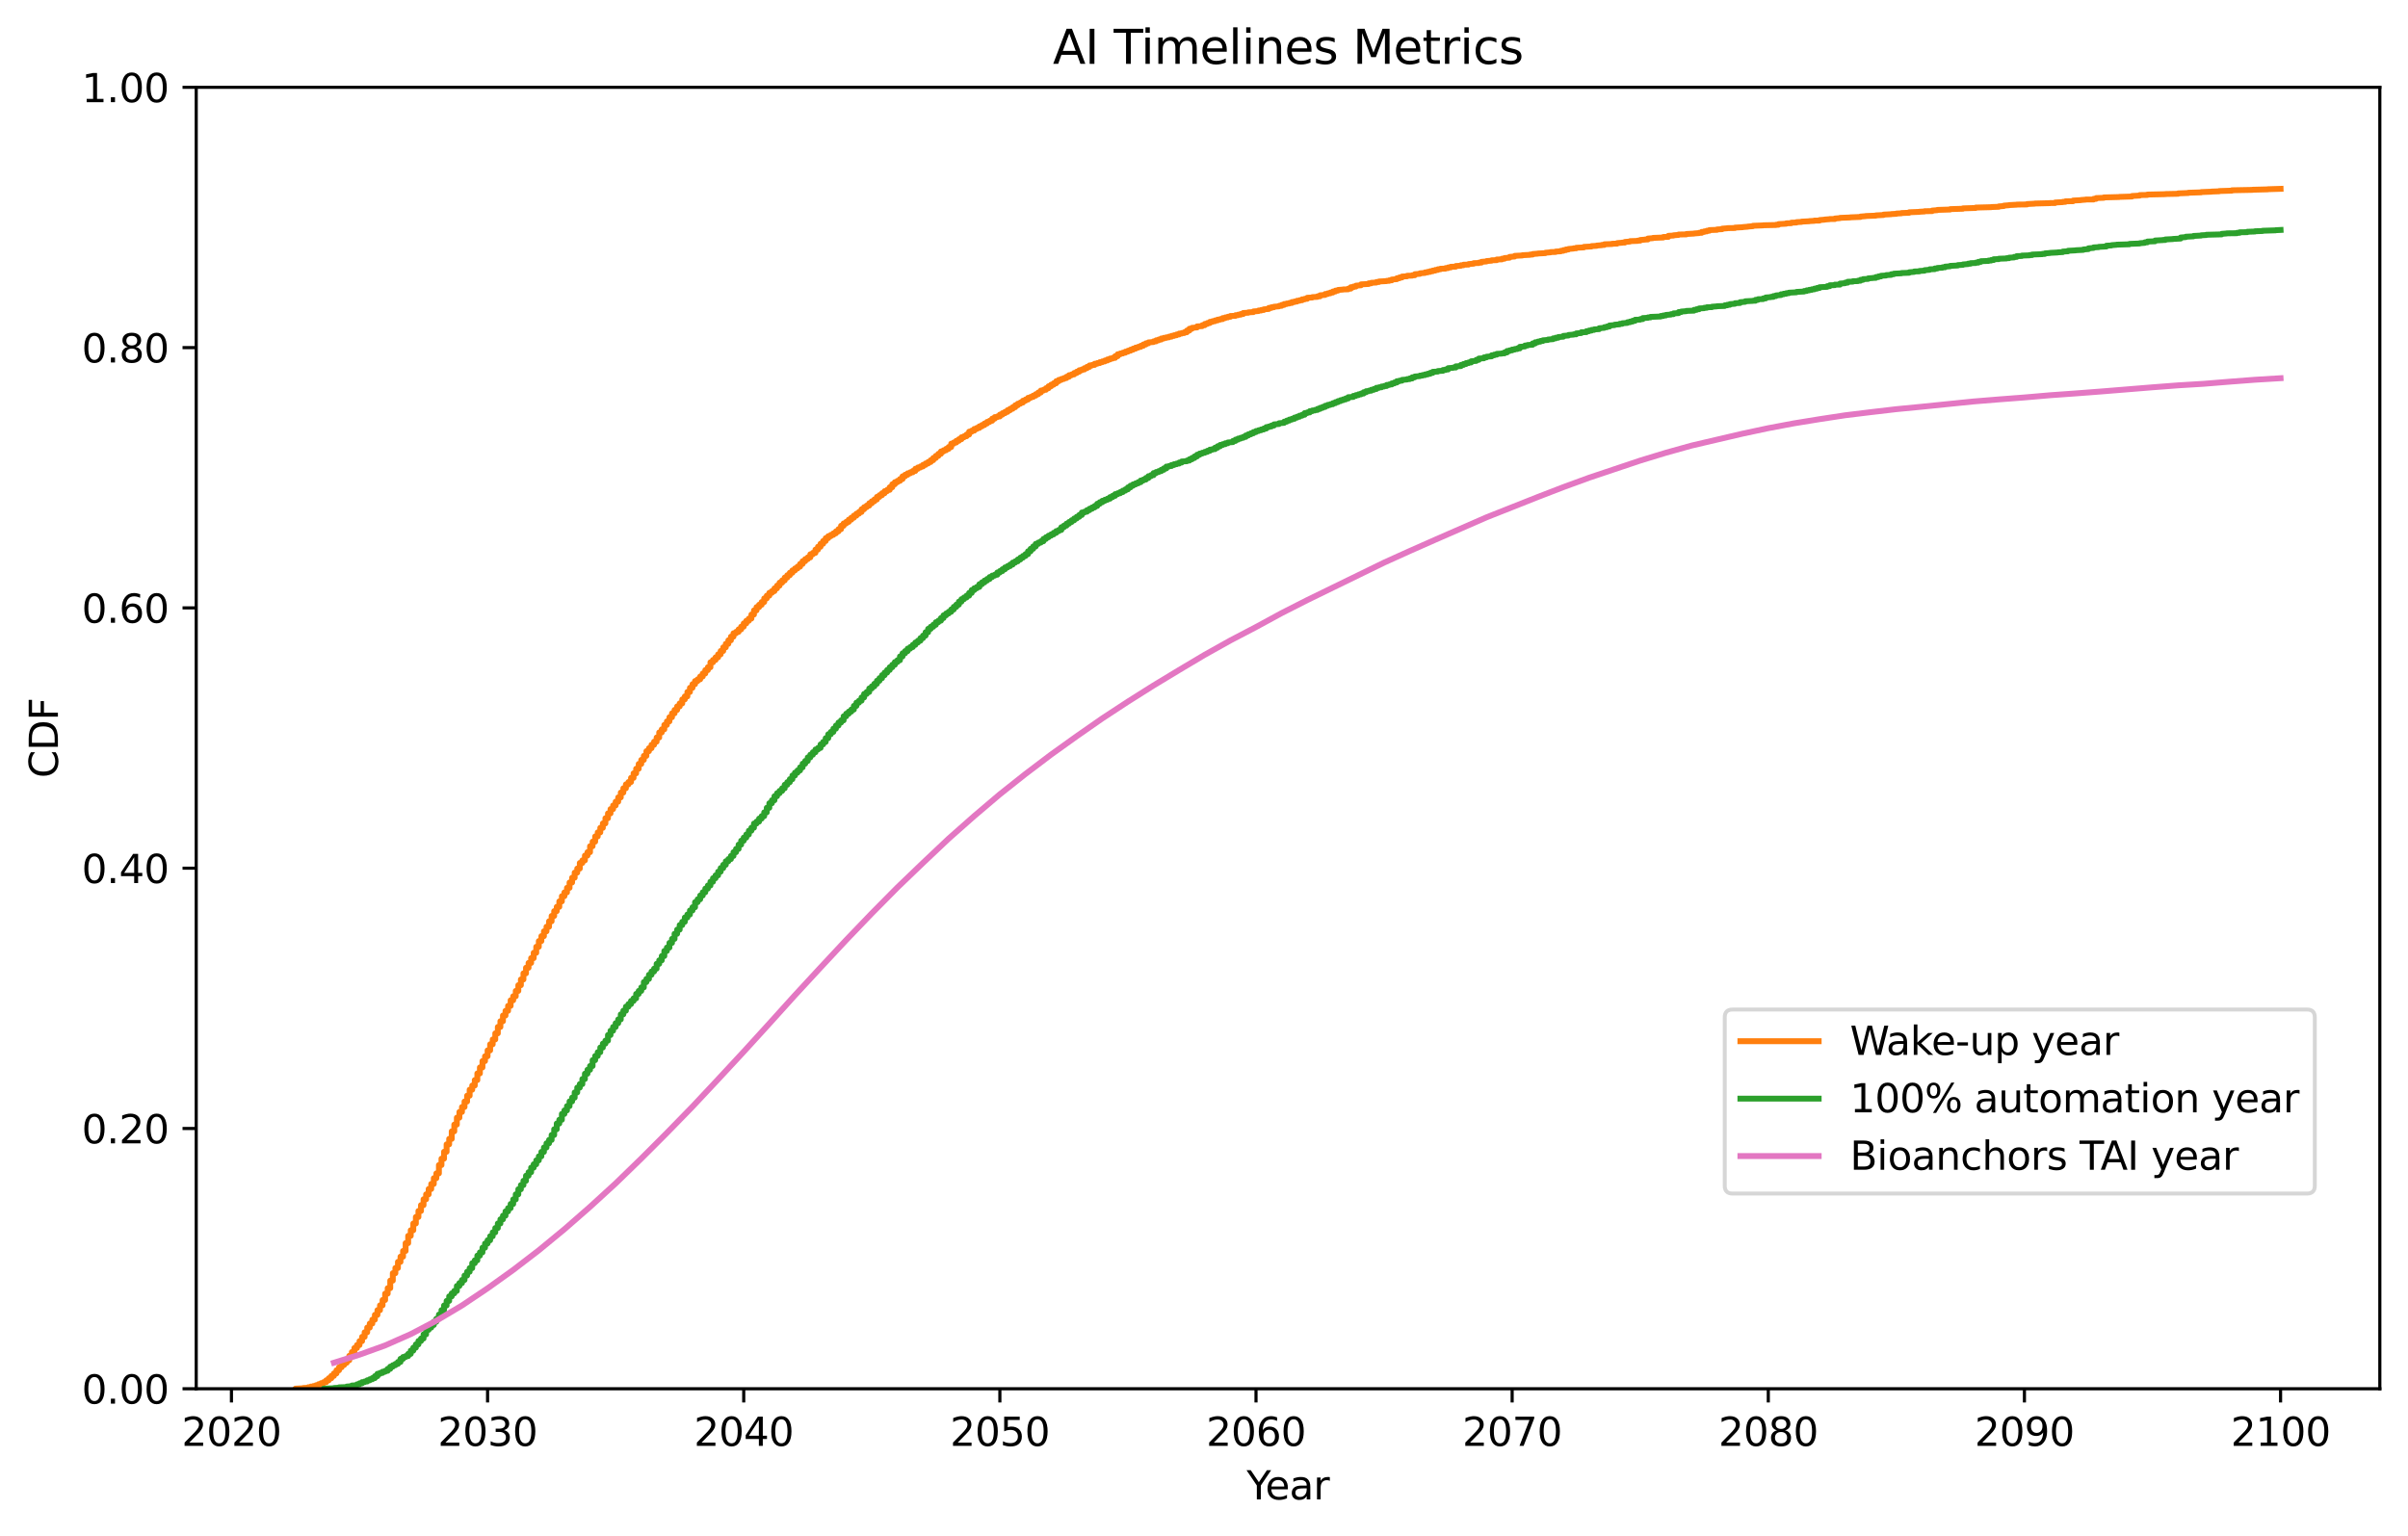 <?xml version="1.0" encoding="utf-8" standalone="no"?>
<!DOCTYPE svg PUBLIC "-//W3C//DTD SVG 1.1//EN"
  "http://www.w3.org/Graphics/SVG/1.1/DTD/svg11.dtd">
<svg xmlns:xlink="http://www.w3.org/1999/xlink" width="615.344pt" height="392.514pt" viewBox="0 0 615.344 392.514" xmlns="http://www.w3.org/2000/svg" version="1.1">
 <defs>
  <style type="text/css">*{stroke-linejoin: round; stroke-linecap: butt}</style>
 </defs>
 <g id="figure_1">
  <g id="patch_1">
   <path d="M 0 392.514 
L 615.344 392.514 
L 615.344 0 
L 0 0 
z
" style="fill: #ffffff"/>
  </g>
  <g id="axes_1">
   <g id="patch_2">
    <path d="M 50.144 354.958 
L 608.144 354.958 
L 608.144 22.318 
L 50.144 22.318 
z
" style="fill: #ffffff"/>
   </g>
   <g id="matplotlib.axis_1">
    <g id="xtick_1">
     <g id="line2d_1">
      <defs>
       <path id="m9a3e120ddc" d="M 0 0 
L 0 3.5 
" style="stroke: #000000; stroke-width: 0.8"/>
      </defs>
      <g>
       <use xlink:href="#m9a3e120ddc" x="59.144" y="354.958" style="stroke: #000000; stroke-width: 0.8"/>
      </g>
     </g>
     <g id="text_1">
      <!-- 2020 -->
      <g transform="translate(46.419 369.557)scale(0.1 -0.1)">
       <defs>
        <path id="DejaVuSans-32" d="M 1228 531 
L 3431 531 
L 3431 0 
L 469 0 
L 469 531 
Q 828 903 1448 1529 
Q 2069 2156 2228 2338 
Q 2531 2678 2651 2914 
Q 2772 3150 2772 3378 
Q 2772 3750 2511 3984 
Q 2250 4219 1831 4219 
Q 1534 4219 1204 4116 
Q 875 4013 500 3803 
L 500 4441 
Q 881 4594 1212 4672 
Q 1544 4750 1819 4750 
Q 2544 4750 2975 4387 
Q 3406 4025 3406 3419 
Q 3406 3131 3298 2873 
Q 3191 2616 2906 2266 
Q 2828 2175 2409 1742 
Q 1991 1309 1228 531 
z
" transform="scale(0.016)"/>
        <path id="DejaVuSans-30" d="M 2034 4250 
Q 1547 4250 1301 3770 
Q 1056 3291 1056 2328 
Q 1056 1369 1301 889 
Q 1547 409 2034 409 
Q 2525 409 2770 889 
Q 3016 1369 3016 2328 
Q 3016 3291 2770 3770 
Q 2525 4250 2034 4250 
z
M 2034 4750 
Q 2819 4750 3233 4129 
Q 3647 3509 3647 2328 
Q 3647 1150 3233 529 
Q 2819 -91 2034 -91 
Q 1250 -91 836 529 
Q 422 1150 422 2328 
Q 422 3509 836 4129 
Q 1250 4750 2034 4750 
z
" transform="scale(0.016)"/>
       </defs>
       <use xlink:href="#DejaVuSans-32"/>
       <use xlink:href="#DejaVuSans-30" x="63.623"/>
       <use xlink:href="#DejaVuSans-32" x="127.246"/>
       <use xlink:href="#DejaVuSans-30" x="190.869"/>
      </g>
     </g>
    </g>
    <g id="xtick_2">
     <g id="line2d_2">
      <g>
       <use xlink:href="#m9a3e120ddc" x="124.598" y="354.958" style="stroke: #000000; stroke-width: 0.8"/>
      </g>
     </g>
     <g id="text_2">
      <!-- 2030 -->
      <g transform="translate(111.873 369.557)scale(0.1 -0.1)">
       <defs>
        <path id="DejaVuSans-33" d="M 2597 2516 
Q 3050 2419 3304 2112 
Q 3559 1806 3559 1356 
Q 3559 666 3084 287 
Q 2609 -91 1734 -91 
Q 1441 -91 1130 -33 
Q 819 25 488 141 
L 488 750 
Q 750 597 1062 519 
Q 1375 441 1716 441 
Q 2309 441 2620 675 
Q 2931 909 2931 1356 
Q 2931 1769 2642 2001 
Q 2353 2234 1838 2234 
L 1294 2234 
L 1294 2753 
L 1863 2753 
Q 2328 2753 2575 2939 
Q 2822 3125 2822 3475 
Q 2822 3834 2567 4026 
Q 2313 4219 1838 4219 
Q 1578 4219 1281 4162 
Q 984 4106 628 3988 
L 628 4550 
Q 988 4650 1302 4700 
Q 1616 4750 1894 4750 
Q 2613 4750 3031 4423 
Q 3450 4097 3450 3541 
Q 3450 3153 3228 2886 
Q 3006 2619 2597 2516 
z
" transform="scale(0.016)"/>
       </defs>
       <use xlink:href="#DejaVuSans-32"/>
       <use xlink:href="#DejaVuSans-30" x="63.623"/>
       <use xlink:href="#DejaVuSans-33" x="127.246"/>
       <use xlink:href="#DejaVuSans-30" x="190.869"/>
      </g>
     </g>
    </g>
    <g id="xtick_3">
     <g id="line2d_3">
      <g>
       <use xlink:href="#m9a3e120ddc" x="190.053" y="354.958" style="stroke: #000000; stroke-width: 0.8"/>
      </g>
     </g>
     <g id="text_3">
      <!-- 2040 -->
      <g transform="translate(177.328 369.557)scale(0.1 -0.1)">
       <defs>
        <path id="DejaVuSans-34" d="M 2419 4116 
L 825 1625 
L 2419 1625 
L 2419 4116 
z
M 2253 4666 
L 3047 4666 
L 3047 1625 
L 3713 1625 
L 3713 1100 
L 3047 1100 
L 3047 0 
L 2419 0 
L 2419 1100 
L 313 1100 
L 313 1709 
L 2253 4666 
z
" transform="scale(0.016)"/>
       </defs>
       <use xlink:href="#DejaVuSans-32"/>
       <use xlink:href="#DejaVuSans-30" x="63.623"/>
       <use xlink:href="#DejaVuSans-34" x="127.246"/>
       <use xlink:href="#DejaVuSans-30" x="190.869"/>
      </g>
     </g>
    </g>
    <g id="xtick_4">
     <g id="line2d_4">
      <g>
       <use xlink:href="#m9a3e120ddc" x="255.507" y="354.958" style="stroke: #000000; stroke-width: 0.8"/>
      </g>
     </g>
     <g id="text_4">
      <!-- 2050 -->
      <g transform="translate(242.782 369.557)scale(0.1 -0.1)">
       <defs>
        <path id="DejaVuSans-35" d="M 691 4666 
L 3169 4666 
L 3169 4134 
L 1269 4134 
L 1269 2991 
Q 1406 3038 1543 3061 
Q 1681 3084 1819 3084 
Q 2600 3084 3056 2656 
Q 3513 2228 3513 1497 
Q 3513 744 3044 326 
Q 2575 -91 1722 -91 
Q 1428 -91 1123 -41 
Q 819 9 494 109 
L 494 744 
Q 775 591 1075 516 
Q 1375 441 1709 441 
Q 2250 441 2565 725 
Q 2881 1009 2881 1497 
Q 2881 1984 2565 2268 
Q 2250 2553 1709 2553 
Q 1456 2553 1204 2497 
Q 953 2441 691 2322 
L 691 4666 
z
" transform="scale(0.016)"/>
       </defs>
       <use xlink:href="#DejaVuSans-32"/>
       <use xlink:href="#DejaVuSans-30" x="63.623"/>
       <use xlink:href="#DejaVuSans-35" x="127.246"/>
       <use xlink:href="#DejaVuSans-30" x="190.869"/>
      </g>
     </g>
    </g>
    <g id="xtick_5">
     <g id="line2d_5">
      <g>
       <use xlink:href="#m9a3e120ddc" x="320.962" y="354.958" style="stroke: #000000; stroke-width: 0.8"/>
      </g>
     </g>
     <g id="text_5">
      <!-- 2060 -->
      <g transform="translate(308.237 369.557)scale(0.1 -0.1)">
       <defs>
        <path id="DejaVuSans-36" d="M 2113 2584 
Q 1688 2584 1439 2293 
Q 1191 2003 1191 1497 
Q 1191 994 1439 701 
Q 1688 409 2113 409 
Q 2538 409 2786 701 
Q 3034 994 3034 1497 
Q 3034 2003 2786 2293 
Q 2538 2584 2113 2584 
z
M 3366 4563 
L 3366 3988 
Q 3128 4100 2886 4159 
Q 2644 4219 2406 4219 
Q 1781 4219 1451 3797 
Q 1122 3375 1075 2522 
Q 1259 2794 1537 2939 
Q 1816 3084 2150 3084 
Q 2853 3084 3261 2657 
Q 3669 2231 3669 1497 
Q 3669 778 3244 343 
Q 2819 -91 2113 -91 
Q 1303 -91 875 529 
Q 447 1150 447 2328 
Q 447 3434 972 4092 
Q 1497 4750 2381 4750 
Q 2619 4750 2861 4703 
Q 3103 4656 3366 4563 
z
" transform="scale(0.016)"/>
       </defs>
       <use xlink:href="#DejaVuSans-32"/>
       <use xlink:href="#DejaVuSans-30" x="63.623"/>
       <use xlink:href="#DejaVuSans-36" x="127.246"/>
       <use xlink:href="#DejaVuSans-30" x="190.869"/>
      </g>
     </g>
    </g>
    <g id="xtick_6">
     <g id="line2d_6">
      <g>
       <use xlink:href="#m9a3e120ddc" x="386.416" y="354.958" style="stroke: #000000; stroke-width: 0.8"/>
      </g>
     </g>
     <g id="text_6">
      <!-- 2070 -->
      <g transform="translate(373.691 369.557)scale(0.1 -0.1)">
       <defs>
        <path id="DejaVuSans-37" d="M 525 4666 
L 3525 4666 
L 3525 4397 
L 1831 0 
L 1172 0 
L 2766 4134 
L 525 4134 
L 525 4666 
z
" transform="scale(0.016)"/>
       </defs>
       <use xlink:href="#DejaVuSans-32"/>
       <use xlink:href="#DejaVuSans-30" x="63.623"/>
       <use xlink:href="#DejaVuSans-37" x="127.246"/>
       <use xlink:href="#DejaVuSans-30" x="190.869"/>
      </g>
     </g>
    </g>
    <g id="xtick_7">
     <g id="line2d_7">
      <g>
       <use xlink:href="#m9a3e120ddc" x="451.871" y="354.958" style="stroke: #000000; stroke-width: 0.8"/>
      </g>
     </g>
     <g id="text_7">
      <!-- 2080 -->
      <g transform="translate(439.146 369.557)scale(0.1 -0.1)">
       <defs>
        <path id="DejaVuSans-38" d="M 2034 2216 
Q 1584 2216 1326 1975 
Q 1069 1734 1069 1313 
Q 1069 891 1326 650 
Q 1584 409 2034 409 
Q 2484 409 2743 651 
Q 3003 894 3003 1313 
Q 3003 1734 2745 1975 
Q 2488 2216 2034 2216 
z
M 1403 2484 
Q 997 2584 770 2862 
Q 544 3141 544 3541 
Q 544 4100 942 4425 
Q 1341 4750 2034 4750 
Q 2731 4750 3128 4425 
Q 3525 4100 3525 3541 
Q 3525 3141 3298 2862 
Q 3072 2584 2669 2484 
Q 3125 2378 3379 2068 
Q 3634 1759 3634 1313 
Q 3634 634 3220 271 
Q 2806 -91 2034 -91 
Q 1263 -91 848 271 
Q 434 634 434 1313 
Q 434 1759 690 2068 
Q 947 2378 1403 2484 
z
M 1172 3481 
Q 1172 3119 1398 2916 
Q 1625 2713 2034 2713 
Q 2441 2713 2670 2916 
Q 2900 3119 2900 3481 
Q 2900 3844 2670 4047 
Q 2441 4250 2034 4250 
Q 1625 4250 1398 4047 
Q 1172 3844 1172 3481 
z
" transform="scale(0.016)"/>
       </defs>
       <use xlink:href="#DejaVuSans-32"/>
       <use xlink:href="#DejaVuSans-30" x="63.623"/>
       <use xlink:href="#DejaVuSans-38" x="127.246"/>
       <use xlink:href="#DejaVuSans-30" x="190.869"/>
      </g>
     </g>
    </g>
    <g id="xtick_8">
     <g id="line2d_8">
      <g>
       <use xlink:href="#m9a3e120ddc" x="517.326" y="354.958" style="stroke: #000000; stroke-width: 0.8"/>
      </g>
     </g>
     <g id="text_8">
      <!-- 2090 -->
      <g transform="translate(504.601 369.557)scale(0.1 -0.1)">
       <defs>
        <path id="DejaVuSans-39" d="M 703 97 
L 703 672 
Q 941 559 1184 500 
Q 1428 441 1663 441 
Q 2288 441 2617 861 
Q 2947 1281 2994 2138 
Q 2813 1869 2534 1725 
Q 2256 1581 1919 1581 
Q 1219 1581 811 2004 
Q 403 2428 403 3163 
Q 403 3881 828 4315 
Q 1253 4750 1959 4750 
Q 2769 4750 3195 4129 
Q 3622 3509 3622 2328 
Q 3622 1225 3098 567 
Q 2575 -91 1691 -91 
Q 1453 -91 1209 -44 
Q 966 3 703 97 
z
M 1959 2075 
Q 2384 2075 2632 2365 
Q 2881 2656 2881 3163 
Q 2881 3666 2632 3958 
Q 2384 4250 1959 4250 
Q 1534 4250 1286 3958 
Q 1038 3666 1038 3163 
Q 1038 2656 1286 2365 
Q 1534 2075 1959 2075 
z
" transform="scale(0.016)"/>
       </defs>
       <use xlink:href="#DejaVuSans-32"/>
       <use xlink:href="#DejaVuSans-30" x="63.623"/>
       <use xlink:href="#DejaVuSans-39" x="127.246"/>
       <use xlink:href="#DejaVuSans-30" x="190.869"/>
      </g>
     </g>
    </g>
    <g id="xtick_9">
     <g id="line2d_9">
      <g>
       <use xlink:href="#m9a3e120ddc" x="582.78" y="354.958" style="stroke: #000000; stroke-width: 0.8"/>
      </g>
     </g>
     <g id="text_9">
      <!-- 2100 -->
      <g transform="translate(570.055 369.557)scale(0.1 -0.1)">
       <defs>
        <path id="DejaVuSans-31" d="M 794 531 
L 1825 531 
L 1825 4091 
L 703 3866 
L 703 4441 
L 1819 4666 
L 2450 4666 
L 2450 531 
L 3481 531 
L 3481 0 
L 794 0 
L 794 531 
z
" transform="scale(0.016)"/>
       </defs>
       <use xlink:href="#DejaVuSans-32"/>
       <use xlink:href="#DejaVuSans-31" x="63.623"/>
       <use xlink:href="#DejaVuSans-30" x="127.246"/>
       <use xlink:href="#DejaVuSans-30" x="190.869"/>
      </g>
     </g>
    </g>
    <g id="text_10">
     <!-- Year -->
     <g transform="translate(318.556 383.235)scale(0.1 -0.1)">
      <defs>
       <path id="DejaVuSans-59" d="M -13 4666 
L 666 4666 
L 1959 2747 
L 3244 4666 
L 3922 4666 
L 2272 2222 
L 2272 0 
L 1638 0 
L 1638 2222 
L -13 4666 
z
" transform="scale(0.016)"/>
       <path id="DejaVuSans-65" d="M 3597 1894 
L 3597 1613 
L 953 1613 
Q 991 1019 1311 708 
Q 1631 397 2203 397 
Q 2534 397 2845 478 
Q 3156 559 3463 722 
L 3463 178 
Q 3153 47 2828 -22 
Q 2503 -91 2169 -91 
Q 1331 -91 842 396 
Q 353 884 353 1716 
Q 353 2575 817 3079 
Q 1281 3584 2069 3584 
Q 2775 3584 3186 3129 
Q 3597 2675 3597 1894 
z
M 3022 2063 
Q 3016 2534 2758 2815 
Q 2500 3097 2075 3097 
Q 1594 3097 1305 2825 
Q 1016 2553 972 2059 
L 3022 2063 
z
" transform="scale(0.016)"/>
       <path id="DejaVuSans-61" d="M 2194 1759 
Q 1497 1759 1228 1600 
Q 959 1441 959 1056 
Q 959 750 1161 570 
Q 1363 391 1709 391 
Q 2188 391 2477 730 
Q 2766 1069 2766 1631 
L 2766 1759 
L 2194 1759 
z
M 3341 1997 
L 3341 0 
L 2766 0 
L 2766 531 
Q 2569 213 2275 61 
Q 1981 -91 1556 -91 
Q 1019 -91 701 211 
Q 384 513 384 1019 
Q 384 1609 779 1909 
Q 1175 2209 1959 2209 
L 2766 2209 
L 2766 2266 
Q 2766 2663 2505 2880 
Q 2244 3097 1772 3097 
Q 1472 3097 1187 3025 
Q 903 2953 641 2809 
L 641 3341 
Q 956 3463 1253 3523 
Q 1550 3584 1831 3584 
Q 2591 3584 2966 3190 
Q 3341 2797 3341 1997 
z
" transform="scale(0.016)"/>
       <path id="DejaVuSans-72" d="M 2631 2963 
Q 2534 3019 2420 3045 
Q 2306 3072 2169 3072 
Q 1681 3072 1420 2755 
Q 1159 2438 1159 1844 
L 1159 0 
L 581 0 
L 581 3500 
L 1159 3500 
L 1159 2956 
Q 1341 3275 1631 3429 
Q 1922 3584 2338 3584 
Q 2397 3584 2469 3576 
Q 2541 3569 2628 3553 
L 2631 2963 
z
" transform="scale(0.016)"/>
      </defs>
      <use xlink:href="#DejaVuSans-59"/>
      <use xlink:href="#DejaVuSans-65" x="47.834"/>
      <use xlink:href="#DejaVuSans-61" x="109.357"/>
      <use xlink:href="#DejaVuSans-72" x="170.637"/>
     </g>
    </g>
   </g>
   <g id="matplotlib.axis_2">
    <g id="ytick_1">
     <g id="line2d_10">
      <defs>
       <path id="m69a3c18daf" d="M 0 0 
L -3.5 0 
" style="stroke: #000000; stroke-width: 0.8"/>
      </defs>
      <g>
       <use xlink:href="#m69a3c18daf" x="50.144" y="354.958" style="stroke: #000000; stroke-width: 0.8"/>
      </g>
     </g>
     <g id="text_11">
      <!-- 0.00 -->
      <g transform="translate(20.878 358.757)scale(0.1 -0.1)">
       <defs>
        <path id="DejaVuSans-2e" d="M 684 794 
L 1344 794 
L 1344 0 
L 684 0 
L 684 794 
z
" transform="scale(0.016)"/>
       </defs>
       <use xlink:href="#DejaVuSans-30"/>
       <use xlink:href="#DejaVuSans-2e" x="63.623"/>
       <use xlink:href="#DejaVuSans-30" x="95.41"/>
       <use xlink:href="#DejaVuSans-30" x="159.033"/>
      </g>
     </g>
    </g>
    <g id="ytick_2">
     <g id="line2d_11">
      <g>
       <use xlink:href="#m69a3c18daf" x="50.144" y="288.43" style="stroke: #000000; stroke-width: 0.8"/>
      </g>
     </g>
     <g id="text_12">
      <!-- 0.20 -->
      <g transform="translate(20.878 292.229)scale(0.1 -0.1)">
       <use xlink:href="#DejaVuSans-30"/>
       <use xlink:href="#DejaVuSans-2e" x="63.623"/>
       <use xlink:href="#DejaVuSans-32" x="95.41"/>
       <use xlink:href="#DejaVuSans-30" x="159.033"/>
      </g>
     </g>
    </g>
    <g id="ytick_3">
     <g id="line2d_12">
      <g>
       <use xlink:href="#m69a3c18daf" x="50.144" y="221.902" style="stroke: #000000; stroke-width: 0.8"/>
      </g>
     </g>
     <g id="text_13">
      <!-- 0.40 -->
      <g transform="translate(20.878 225.701)scale(0.1 -0.1)">
       <use xlink:href="#DejaVuSans-30"/>
       <use xlink:href="#DejaVuSans-2e" x="63.623"/>
       <use xlink:href="#DejaVuSans-34" x="95.41"/>
       <use xlink:href="#DejaVuSans-30" x="159.033"/>
      </g>
     </g>
    </g>
    <g id="ytick_4">
     <g id="line2d_13">
      <g>
       <use xlink:href="#m69a3c18daf" x="50.144" y="155.374" style="stroke: #000000; stroke-width: 0.8"/>
      </g>
     </g>
     <g id="text_14">
      <!-- 0.60 -->
      <g transform="translate(20.878 159.173)scale(0.1 -0.1)">
       <use xlink:href="#DejaVuSans-30"/>
       <use xlink:href="#DejaVuSans-2e" x="63.623"/>
       <use xlink:href="#DejaVuSans-36" x="95.41"/>
       <use xlink:href="#DejaVuSans-30" x="159.033"/>
      </g>
     </g>
    </g>
    <g id="ytick_5">
     <g id="line2d_14">
      <g>
       <use xlink:href="#m69a3c18daf" x="50.144" y="88.846" style="stroke: #000000; stroke-width: 0.8"/>
      </g>
     </g>
     <g id="text_15">
      <!-- 0.80 -->
      <g transform="translate(20.878 92.645)scale(0.1 -0.1)">
       <use xlink:href="#DejaVuSans-30"/>
       <use xlink:href="#DejaVuSans-2e" x="63.623"/>
       <use xlink:href="#DejaVuSans-38" x="95.41"/>
       <use xlink:href="#DejaVuSans-30" x="159.033"/>
      </g>
     </g>
    </g>
    <g id="ytick_6">
     <g id="line2d_15">
      <g>
       <use xlink:href="#m69a3c18daf" x="50.144" y="22.318" style="stroke: #000000; stroke-width: 0.8"/>
      </g>
     </g>
     <g id="text_16">
      <!-- 1.00 -->
      <g transform="translate(20.878 26.117)scale(0.1 -0.1)">
       <use xlink:href="#DejaVuSans-31"/>
       <use xlink:href="#DejaVuSans-2e" x="63.623"/>
       <use xlink:href="#DejaVuSans-30" x="95.41"/>
       <use xlink:href="#DejaVuSans-30" x="159.033"/>
      </g>
     </g>
    </g>
    <g id="text_17">
     <!-- CDF -->
     <g transform="translate(14.798 198.855)rotate(-90)scale(0.1 -0.1)">
      <defs>
       <path id="DejaVuSans-43" d="M 4122 4306 
L 4122 3641 
Q 3803 3938 3442 4084 
Q 3081 4231 2675 4231 
Q 1875 4231 1450 3742 
Q 1025 3253 1025 2328 
Q 1025 1406 1450 917 
Q 1875 428 2675 428 
Q 3081 428 3442 575 
Q 3803 722 4122 1019 
L 4122 359 
Q 3791 134 3420 21 
Q 3050 -91 2638 -91 
Q 1578 -91 968 557 
Q 359 1206 359 2328 
Q 359 3453 968 4101 
Q 1578 4750 2638 4750 
Q 3056 4750 3426 4639 
Q 3797 4528 4122 4306 
z
" transform="scale(0.016)"/>
       <path id="DejaVuSans-44" d="M 1259 4147 
L 1259 519 
L 2022 519 
Q 2988 519 3436 956 
Q 3884 1394 3884 2338 
Q 3884 3275 3436 3711 
Q 2988 4147 2022 4147 
L 1259 4147 
z
M 628 4666 
L 1925 4666 
Q 3281 4666 3915 4102 
Q 4550 3538 4550 2338 
Q 4550 1131 3912 565 
Q 3275 0 1925 0 
L 628 0 
L 628 4666 
z
" transform="scale(0.016)"/>
       <path id="DejaVuSans-46" d="M 628 4666 
L 3309 4666 
L 3309 4134 
L 1259 4134 
L 1259 2759 
L 3109 2759 
L 3109 2228 
L 1259 2228 
L 1259 0 
L 628 0 
L 628 4666 
z
" transform="scale(0.016)"/>
      </defs>
      <use xlink:href="#DejaVuSans-43"/>
      <use xlink:href="#DejaVuSans-44" x="69.824"/>
      <use xlink:href="#DejaVuSans-46" x="146.826"/>
     </g>
    </g>
   </g>
   <g id="line2d_16">
    <path d="M 75.507 354.958 
L 75.507 354.925 
L 77.471 354.825 
L 77.471 354.759 
L 77.471 354.759 
L 78.78 354.692 
L 78.78 354.559 
L 78.78 354.559 
L 79.435 354.559 
L 79.435 354.393 
L 79.435 354.393 
L 80.089 354.393 
L 80.089 354.26 
L 80.089 354.26 
L 80.744 354.26 
L 80.744 354.06 
L 80.744 354.06 
L 81.398 354.06 
L 81.398 353.794 
L 81.398 353.794 
L 82.053 353.794 
L 82.053 353.528 
L 82.053 353.528 
L 82.707 353.528 
L 82.707 353.262 
L 82.707 353.262 
L 83.362 353.262 
L 83.362 352.796 
L 83.362 352.796 
L 84.016 352.796 
L 84.016 352.264 
L 84.016 352.264 
L 84.671 352.264 
L 84.671 351.665 
L 84.671 351.665 
L 85.326 351.665 
L 85.326 351.033 
L 85.326 351.033 
L 85.98 351.033 
L 85.98 350.235 
L 85.98 350.235 
L 86.635 350.235 
L 86.635 349.47 
L 86.635 349.47 
L 87.289 349.47 
L 87.289 348.871 
L 87.289 348.871 
L 87.944 348.871 
L 87.944 348.305 
L 87.944 348.305 
L 88.598 348.305 
L 88.598 347.673 
L 88.598 347.673 
L 89.253 347.673 
L 89.253 346.542 
L 89.253 346.542 
L 89.907 346.542 
L 89.907 345.578 
L 89.907 345.578 
L 90.562 345.578 
L 90.562 344.546 
L 90.562 344.546 
L 91.216 344.546 
L 91.216 343.781 
L 91.216 343.781 
L 91.871 343.781 
L 91.871 342.784 
L 91.871 342.784 
L 92.526 342.784 
L 92.526 341.686 
L 92.526 341.686 
L 93.18 341.686 
L 93.18 340.522 
L 93.18 340.522 
L 93.835 340.522 
L 93.835 339.324 
L 93.835 339.324 
L 94.489 339.324 
L 94.489 338.293 
L 94.489 338.293 
L 95.144 338.293 
L 95.144 337.295 
L 95.144 337.295 
L 95.798 337.295 
L 95.798 336.064 
L 95.798 336.064 
L 96.453 336.064 
L 96.453 334.867 
L 96.453 334.867 
L 97.107 334.867 
L 97.107 333.636 
L 97.107 333.636 
L 97.762 333.636 
L 97.762 332.272 
L 97.762 332.272 
L 98.416 332.272 
L 98.416 330.642 
L 98.416 330.642 
L 99.071 330.642 
L 99.071 329.245 
L 99.071 329.245 
L 99.726 329.245 
L 99.726 327.316 
L 99.726 327.316 
L 100.38 327.316 
L 100.38 325.42 
L 100.38 325.42 
L 101.035 325.42 
L 101.035 324.089 
L 101.035 324.089 
L 101.689 324.089 
L 101.689 322.526 
L 101.689 322.526 
L 102.344 322.526 
L 102.344 321.195 
L 102.344 321.195 
L 102.998 321.195 
L 102.998 319.732 
L 102.998 319.732 
L 103.653 319.732 
L 103.653 317.736 
L 103.653 317.736 
L 104.307 317.736 
L 104.307 315.873 
L 104.307 315.873 
L 104.962 315.873 
L 104.962 314.443 
L 104.962 314.443 
L 105.616 314.443 
L 105.616 312.713 
L 105.616 312.713 
L 106.271 312.713 
L 106.271 311.05 
L 106.271 311.05 
L 106.926 311.05 
L 106.926 309.52 
L 106.926 309.52 
L 107.58 309.52 
L 107.58 308.023 
L 107.58 308.023 
L 108.235 308.023 
L 108.235 306.526 
L 108.235 306.526 
L 108.889 306.526 
L 108.889 305.262 
L 108.889 305.262 
L 109.544 305.262 
L 109.544 303.898 
L 109.544 303.898 
L 110.198 303.898 
L 110.198 302.601 
L 110.198 302.601 
L 110.853 302.601 
L 110.853 301.137 
L 110.853 301.137 
L 111.507 301.137 
L 111.507 299.906 
L 111.507 299.906 
L 112.162 299.906 
L 112.162 297.777 
L 112.162 297.777 
L 112.816 297.777 
L 112.816 296.147 
L 112.816 296.147 
L 113.471 296.147 
L 113.471 294.384 
L 113.471 294.384 
L 114.126 294.384 
L 114.126 292.488 
L 114.126 292.488 
L 114.78 292.488 
L 114.78 291.091 
L 114.78 291.091 
L 115.435 291.091 
L 115.435 289.162 
L 115.435 289.162 
L 116.089 289.162 
L 116.089 287.432 
L 116.089 287.432 
L 116.744 287.432 
L 116.744 285.669 
L 116.744 285.669 
L 117.398 285.669 
L 117.398 284.206 
L 117.398 284.206 
L 118.053 284.206 
L 118.053 282.942 
L 118.053 282.942 
L 118.707 282.942 
L 118.707 281.544 
L 118.707 281.544 
L 119.362 281.544 
L 119.362 280.048 
L 119.362 280.048 
L 120.016 280.048 
L 120.016 278.517 
L 120.016 278.517 
L 120.671 278.517 
L 120.671 277.453 
L 120.671 277.453 
L 121.326 277.453 
L 121.326 276.056 
L 121.326 276.056 
L 121.98 276.056 
L 121.98 274.359 
L 121.98 274.359 
L 122.635 274.359 
L 122.635 272.829 
L 122.635 272.829 
L 123.289 272.829 
L 123.289 271.199 
L 123.289 271.199 
L 123.944 271.199 
L 123.944 269.969 
L 123.944 269.969 
L 124.598 269.969 
L 124.598 268.472 
L 124.598 268.472 
L 125.253 268.472 
L 125.253 266.908 
L 125.253 266.908 
L 125.907 266.908 
L 125.907 265.678 
L 125.907 265.678 
L 126.562 265.678 
L 126.562 264.114 
L 126.562 264.114 
L 127.216 264.114 
L 127.216 262.484 
L 127.216 262.484 
L 127.871 262.484 
L 127.871 261.021 
L 127.871 261.021 
L 128.526 261.021 
L 128.526 259.557 
L 128.526 259.557 
L 129.18 259.557 
L 129.18 258.359 
L 129.18 258.359 
L 129.835 258.359 
L 129.835 257.095 
L 129.835 257.095 
L 130.489 257.095 
L 130.489 255.665 
L 130.489 255.665 
L 131.144 255.665 
L 131.144 254.634 
L 131.144 254.634 
L 131.798 254.634 
L 131.798 253.27 
L 131.798 253.27 
L 132.453 253.27 
L 132.453 251.806 
L 132.453 251.806 
L 133.107 251.806 
L 133.107 250.343 
L 133.107 250.343 
L 133.762 250.343 
L 133.762 248.779 
L 133.762 248.779 
L 134.416 248.779 
L 134.416 247.349 
L 134.416 247.349 
L 135.071 247.349 
L 135.071 246.118 
L 135.071 246.118 
L 135.726 246.118 
L 135.726 244.888 
L 135.726 244.888 
L 136.38 244.888 
L 136.38 243.524 
L 136.38 243.524 
L 137.035 243.524 
L 137.035 241.994 
L 137.035 241.994 
L 137.689 241.994 
L 137.689 240.53 
L 137.689 240.53 
L 138.344 240.53 
L 138.344 239.266 
L 138.344 239.266 
L 138.998 239.266 
L 138.998 238.035 
L 138.998 238.035 
L 139.653 238.035 
L 139.653 236.871 
L 139.653 236.871 
L 140.307 236.871 
L 140.307 235.474 
L 140.307 235.474 
L 140.962 235.474 
L 140.962 234.11 
L 140.962 234.11 
L 141.616 234.11 
L 141.616 232.879 
L 141.616 232.879 
L 142.271 232.879 
L 142.271 231.782 
L 142.271 231.782 
L 142.926 231.782 
L 142.926 230.384 
L 142.926 230.384 
L 143.58 230.384 
L 143.58 229.054 
L 143.58 229.054 
L 144.235 229.054 
L 144.235 228.089 
L 144.235 228.089 
L 144.889 228.089 
L 144.889 226.925 
L 144.889 226.925 
L 145.544 226.925 
L 145.544 225.561 
L 145.544 225.561 
L 146.198 225.561 
L 146.198 224.33 
L 146.198 224.33 
L 146.853 224.33 
L 146.853 223.033 
L 146.853 223.033 
L 147.507 223.033 
L 147.507 222.002 
L 147.507 222.002 
L 148.162 222.002 
L 148.162 220.572 
L 148.162 220.572 
L 148.816 220.572 
L 148.816 219.906 
L 148.816 219.906 
L 149.471 219.906 
L 149.471 218.676 
L 149.471 218.676 
L 150.126 218.676 
L 150.126 217.811 
L 150.126 217.811 
L 150.78 217.811 
L 150.78 216.281 
L 150.78 216.281 
L 151.435 216.281 
L 151.435 215.116 
L 151.435 215.116 
L 152.089 215.116 
L 152.089 213.786 
L 152.089 213.786 
L 152.744 213.786 
L 152.744 212.755 
L 152.744 212.755 
L 153.398 212.755 
L 153.398 211.59 
L 153.398 211.59 
L 154.053 211.59 
L 154.053 210.459 
L 154.053 210.459 
L 154.707 210.459 
L 154.707 209.129 
L 154.707 209.129 
L 155.362 209.129 
L 155.362 207.898 
L 155.362 207.898 
L 156.016 207.898 
L 156.016 206.8 
L 156.016 206.8 
L 156.671 206.8 
L 156.671 205.869 
L 156.671 205.869 
L 157.326 205.869 
L 157.326 204.904 
L 157.326 204.904 
L 157.98 204.904 
L 157.98 203.807 
L 157.98 203.807 
L 158.635 203.807 
L 158.635 202.576 
L 158.635 202.576 
L 159.289 202.576 
L 159.289 201.478 
L 159.289 201.478 
L 159.944 201.478 
L 159.944 200.48 
L 159.944 200.48 
L 160.598 200.48 
L 160.598 199.881 
L 160.598 199.881 
L 161.253 199.881 
L 161.253 198.817 
L 161.253 198.817 
L 161.907 198.817 
L 161.907 197.653 
L 161.907 197.653 
L 162.562 197.653 
L 162.562 196.488 
L 162.562 196.488 
L 163.216 196.488 
L 163.216 195.258 
L 163.216 195.258 
L 163.871 195.258 
L 163.871 194.226 
L 163.871 194.226 
L 164.526 194.226 
L 164.526 193.195 
L 164.526 193.195 
L 165.18 193.195 
L 165.18 191.998 
L 165.18 191.998 
L 165.835 191.998 
L 165.835 191.233 
L 165.835 191.233 
L 166.489 191.233 
L 166.489 190.368 
L 166.489 190.368 
L 167.144 190.368 
L 167.144 189.57 
L 167.144 189.57 
L 167.798 189.57 
L 167.798 188.505 
L 167.798 188.505 
L 168.453 188.505 
L 168.453 187.208 
L 168.453 187.208 
L 169.107 187.208 
L 169.107 186.409 
L 169.107 186.409 
L 169.762 186.409 
L 169.762 185.278 
L 169.762 185.278 
L 170.416 185.278 
L 170.416 184.38 
L 170.416 184.38 
L 171.071 184.38 
L 171.071 183.316 
L 171.071 183.316 
L 171.726 183.316 
L 171.726 182.318 
L 171.726 182.318 
L 172.38 182.318 
L 172.38 181.453 
L 172.38 181.453 
L 173.035 181.453 
L 173.035 180.555 
L 173.035 180.555 
L 173.689 180.555 
L 173.689 179.79 
L 173.689 179.79 
L 174.344 179.79 
L 174.344 178.759 
L 174.344 178.759 
L 174.998 178.759 
L 174.998 177.994 
L 174.998 177.994 
L 175.653 177.994 
L 175.653 176.863 
L 175.653 176.863 
L 176.307 176.863 
L 176.307 175.798 
L 176.307 175.798 
L 176.962 175.798 
L 176.962 174.867 
L 176.962 174.867 
L 177.616 174.867 
L 177.616 174.068 
L 177.616 174.068 
L 178.271 174.068 
L 178.271 173.636 
L 178.271 173.636 
L 178.926 173.636 
L 178.926 172.904 
L 178.926 172.904 
L 179.58 172.904 
L 179.58 172.139 
L 179.58 172.139 
L 180.235 172.139 
L 180.235 171.274 
L 180.235 171.274 
L 180.889 171.274 
L 180.889 170.543 
L 180.889 170.543 
L 181.544 170.543 
L 181.544 169.278 
L 181.544 169.278 
L 182.198 169.278 
L 182.198 168.68 
L 182.198 168.68 
L 182.853 168.68 
L 182.853 168.014 
L 182.853 168.014 
L 183.507 168.014 
L 183.507 167.249 
L 183.507 167.249 
L 184.162 167.249 
L 184.162 166.385 
L 184.162 166.385 
L 184.816 166.385 
L 184.816 165.453 
L 184.816 165.453 
L 185.471 165.453 
L 185.471 164.555 
L 185.471 164.555 
L 186.126 164.555 
L 186.126 163.657 
L 186.126 163.657 
L 186.78 163.657 
L 186.78 162.725 
L 186.78 162.725 
L 187.435 162.725 
L 187.435 161.861 
L 187.435 161.861 
L 188.089 161.861 
L 188.089 161.495 
L 188.089 161.495 
L 188.744 161.495 
L 188.744 160.863 
L 188.744 160.863 
L 189.398 160.863 
L 189.398 160.164 
L 189.398 160.164 
L 190.053 160.164 
L 190.053 159.333 
L 190.053 159.333 
L 190.707 159.333 
L 190.707 158.667 
L 190.707 158.667 
L 191.362 158.667 
L 191.362 158.102 
L 191.362 158.102 
L 192.016 158.102 
L 192.016 157.071 
L 192.016 157.071 
L 192.671 157.071 
L 192.671 156.006 
L 192.671 156.006 
L 193.326 156.006 
L 193.326 155.175 
L 193.326 155.175 
L 193.98 155.175 
L 193.98 154.576 
L 193.98 154.576 
L 194.635 154.576 
L 194.635 153.877 
L 194.635 153.877 
L 195.289 153.877 
L 195.289 152.946 
L 195.289 152.946 
L 195.944 152.946 
L 195.944 152.247 
L 195.944 152.247 
L 196.598 152.247 
L 196.598 151.516 
L 196.598 151.516 
L 197.253 151.516 
L 197.253 151.083 
L 197.253 151.083 
L 197.907 151.083 
L 197.907 150.385 
L 197.907 150.385 
L 198.562 150.385 
L 198.562 149.686 
L 198.562 149.686 
L 199.216 149.686 
L 199.216 148.921 
L 199.216 148.921 
L 199.871 148.921 
L 199.871 148.355 
L 199.871 148.355 
L 200.526 148.355 
L 200.526 147.624 
L 200.526 147.624 
L 201.18 147.624 
L 201.18 147.025 
L 201.18 147.025 
L 201.835 147.025 
L 201.835 146.393 
L 201.835 146.393 
L 202.489 146.393 
L 202.489 145.794 
L 202.489 145.794 
L 203.144 145.794 
L 203.144 145.295 
L 203.144 145.295 
L 203.798 145.295 
L 203.798 144.829 
L 203.798 144.829 
L 204.453 144.829 
L 204.453 144.131 
L 204.453 144.131 
L 205.107 144.131 
L 205.107 143.432 
L 205.107 143.432 
L 205.762 143.432 
L 205.762 142.9 
L 205.762 142.9 
L 206.416 142.9 
L 206.416 142.468 
L 206.416 142.468 
L 207.071 142.468 
L 207.071 141.669 
L 207.071 141.669 
L 207.726 141.669 
L 207.726 141.303 
L 207.726 141.303 
L 208.38 141.303 
L 208.38 140.472 
L 208.38 140.472 
L 209.035 140.472 
L 209.035 139.74 
L 209.035 139.74 
L 209.689 139.74 
L 209.689 138.975 
L 209.689 138.975 
L 210.344 138.975 
L 210.344 138.276 
L 210.344 138.276 
L 210.998 138.276 
L 210.998 137.545 
L 210.998 137.545 
L 211.653 137.545 
L 211.653 137.046 
L 211.653 137.046 
L 212.307 137.046 
L 212.307 136.713 
L 212.307 136.713 
L 212.962 136.713 
L 212.962 136.314 
L 212.962 136.314 
L 213.616 136.314 
L 213.616 135.815 
L 213.616 135.815 
L 214.271 135.815 
L 214.271 135.249 
L 214.271 135.249 
L 214.926 135.249 
L 214.926 134.385 
L 214.926 134.385 
L 215.58 134.385 
L 215.58 133.786 
L 215.58 133.786 
L 216.235 133.786 
L 216.235 133.387 
L 216.235 133.387 
L 216.889 133.387 
L 216.889 132.821 
L 216.889 132.821 
L 217.544 132.821 
L 217.544 132.322 
L 217.544 132.322 
L 218.198 132.322 
L 218.198 131.79 
L 218.198 131.79 
L 218.853 131.79 
L 218.853 131.291 
L 218.853 131.291 
L 219.507 131.291 
L 219.507 130.859 
L 219.507 130.859 
L 220.162 130.859 
L 220.162 130.16 
L 220.162 130.16 
L 220.816 130.16 
L 220.816 129.628 
L 220.816 129.628 
L 221.471 129.628 
L 221.471 129.229 
L 221.471 129.229 
L 222.126 129.229 
L 222.126 128.63 
L 222.126 128.63 
L 222.78 128.63 
L 222.78 128.131 
L 222.78 128.131 
L 223.435 128.131 
L 223.435 127.665 
L 223.435 127.665 
L 224.089 127.665 
L 224.089 127 
L 224.089 127 
L 224.744 127 
L 224.744 126.568 
L 224.744 126.568 
L 225.398 126.568 
L 225.398 126.069 
L 225.398 126.069 
L 226.053 126.069 
L 226.053 125.536 
L 226.053 125.536 
L 226.707 125.536 
L 226.707 125.204 
L 226.707 125.204 
L 227.362 125.204 
L 227.362 124.538 
L 227.362 124.538 
L 228.016 124.538 
L 228.016 123.773 
L 228.016 123.773 
L 228.671 123.773 
L 228.671 123.241 
L 228.671 123.241 
L 229.326 123.241 
L 229.326 122.908 
L 229.326 122.908 
L 229.98 122.908 
L 229.98 122.443 
L 229.98 122.443 
L 230.635 122.443 
L 230.635 121.744 
L 230.635 121.744 
L 231.289 121.744 
L 231.289 121.345 
L 231.289 121.345 
L 231.944 121.345 
L 231.944 120.979 
L 231.944 120.979 
L 232.598 120.979 
L 232.598 120.713 
L 232.598 120.713 
L 233.253 120.713 
L 233.253 120.38 
L 233.253 120.38 
L 233.907 120.38 
L 233.907 119.815 
L 233.907 119.815 
L 234.562 119.815 
L 234.562 119.482 
L 234.562 119.482 
L 235.216 119.482 
L 235.216 119.216 
L 235.216 119.216 
L 235.871 119.216 
L 235.871 118.817 
L 235.871 118.817 
L 236.526 118.817 
L 236.526 118.451 
L 236.526 118.451 
L 237.18 118.451 
L 237.18 118.085 
L 237.18 118.085 
L 237.835 118.085 
L 237.835 117.619 
L 237.835 117.619 
L 238.489 117.619 
L 238.489 117.054 
L 238.489 117.054 
L 239.144 117.054 
L 239.144 116.522 
L 239.144 116.522 
L 239.798 116.522 
L 239.798 115.99 
L 239.798 115.99 
L 240.453 115.99 
L 240.453 115.391 
L 240.453 115.391 
L 241.107 115.391 
L 241.107 115.091 
L 241.107 115.091 
L 241.762 115.091 
L 241.762 114.726 
L 241.762 114.726 
L 242.416 114.726 
L 242.416 114.26 
L 242.416 114.26 
L 243.071 114.26 
L 243.071 113.395 
L 243.071 113.395 
L 243.726 113.395 
L 243.726 113.096 
L 243.726 113.096 
L 244.38 113.096 
L 244.38 112.663 
L 244.38 112.663 
L 245.035 112.663 
L 245.035 112.264 
L 245.035 112.264 
L 245.689 112.264 
L 245.689 111.765 
L 245.689 111.765 
L 246.344 111.765 
L 246.344 111.499 
L 246.344 111.499 
L 246.998 111.499 
L 246.998 111.066 
L 246.998 111.066 
L 247.653 111.066 
L 247.653 110.335 
L 247.653 110.335 
L 248.307 110.335 
L 248.307 110.069 
L 248.307 110.069 
L 248.962 110.069 
L 248.962 109.636 
L 248.962 109.636 
L 249.616 109.636 
L 249.616 109.37 
L 249.616 109.37 
L 250.271 109.37 
L 250.271 108.971 
L 250.271 108.971 
L 250.926 108.971 
L 250.926 108.638 
L 250.926 108.638 
L 251.58 108.638 
L 251.58 108.239 
L 251.58 108.239 
L 252.235 108.239 
L 252.235 107.84 
L 252.235 107.84 
L 252.889 107.84 
L 252.889 107.54 
L 252.889 107.54 
L 253.544 107.54 
L 253.544 107.008 
L 253.544 107.008 
L 254.198 107.008 
L 254.198 106.609 
L 254.198 106.609 
L 254.853 106.609 
L 254.853 106.443 
L 254.853 106.443 
L 255.507 106.443 
L 255.507 105.977 
L 255.507 105.977 
L 256.162 105.977 
L 256.162 105.611 
L 256.162 105.611 
L 256.816 105.611 
L 256.816 105.279 
L 256.816 105.279 
L 257.471 105.279 
L 257.471 104.846 
L 257.471 104.846 
L 258.126 104.846 
L 258.126 104.48 
L 258.126 104.48 
L 258.78 104.48 
L 258.78 104.081 
L 258.78 104.081 
L 259.435 104.081 
L 259.435 103.582 
L 259.435 103.582 
L 260.089 103.582 
L 260.089 103.183 
L 260.089 103.183 
L 260.744 103.183 
L 260.744 102.884 
L 260.744 102.884 
L 261.398 102.884 
L 261.398 102.418 
L 261.398 102.418 
L 262.053 102.418 
L 262.053 102.118 
L 262.053 102.118 
L 262.707 102.118 
L 262.707 101.686 
L 262.707 101.686 
L 263.362 101.686 
L 263.362 101.453 
L 263.362 101.453 
L 264.016 101.453 
L 264.016 101.121 
L 264.016 101.121 
L 264.671 101.121 
L 264.671 100.755 
L 264.671 100.755 
L 265.326 100.755 
L 265.326 100.322 
L 265.326 100.322 
L 265.98 100.322 
L 265.98 99.823 
L 265.98 99.823 
L 266.635 99.823 
L 266.635 99.624 
L 266.635 99.624 
L 267.289 99.624 
L 267.289 99.224 
L 267.289 99.224 
L 267.944 99.224 
L 267.944 98.726 
L 267.944 98.726 
L 268.598 98.726 
L 268.598 98.326 
L 268.598 98.326 
L 269.253 98.326 
L 269.253 97.96 
L 269.253 97.96 
L 269.907 97.96 
L 269.907 97.428 
L 269.907 97.428 
L 270.562 97.428 
L 270.562 97.096 
L 270.562 97.096 
L 271.216 97.096 
L 271.216 96.863 
L 271.216 96.863 
L 271.871 96.863 
L 271.871 96.63 
L 271.871 96.63 
L 272.526 96.63 
L 272.526 96.297 
L 272.526 96.297 
L 273.18 96.297 
L 273.18 95.898 
L 273.18 95.898 
L 273.835 95.898 
L 273.835 95.699 
L 273.835 95.699 
L 274.489 95.699 
L 274.489 95.333 
L 274.489 95.333 
L 275.144 95.333 
L 275.144 95 
L 275.144 95 
L 275.798 95 
L 275.798 94.634 
L 275.798 94.634 
L 276.453 94.634 
L 276.453 94.434 
L 276.453 94.434 
L 277.107 94.434 
L 277.107 94.102 
L 277.107 94.102 
L 277.762 94.102 
L 277.762 93.769 
L 277.762 93.769 
L 278.416 93.769 
L 278.416 93.403 
L 278.416 93.403 
L 279.071 93.403 
L 279.071 93.27 
L 279.071 93.27 
L 279.726 93.27 
L 279.726 92.971 
L 279.726 92.971 
L 280.38 92.971 
L 280.38 92.805 
L 280.38 92.805 
L 281.035 92.805 
L 281.035 92.572 
L 281.035 92.572 
L 281.689 92.572 
L 281.689 92.372 
L 281.689 92.372 
L 282.344 92.372 
L 282.344 92.139 
L 282.344 92.139 
L 282.998 92.139 
L 282.998 91.873 
L 282.998 91.873 
L 283.653 91.873 
L 283.653 91.64 
L 283.653 91.64 
L 284.307 91.64 
L 284.307 91.474 
L 284.307 91.474 
L 284.962 91.474 
L 284.962 91.042 
L 284.962 91.042 
L 285.616 91.042 
L 285.616 90.543 
L 285.616 90.543 
L 286.271 90.543 
L 286.271 90.343 
L 286.271 90.343 
L 286.926 90.343 
L 286.926 90.143 
L 286.926 90.143 
L 287.58 90.143 
L 287.58 89.877 
L 287.58 89.877 
L 288.235 89.877 
L 288.235 89.644 
L 288.235 89.644 
L 288.889 89.644 
L 288.889 89.378 
L 288.889 89.378 
L 289.544 89.378 
L 289.544 89.112 
L 289.544 89.112 
L 290.198 89.112 
L 290.198 88.846 
L 290.198 88.846 
L 290.853 88.846 
L 290.853 88.647 
L 290.853 88.647 
L 291.507 88.647 
L 291.507 88.38 
L 291.507 88.38 
L 292.162 88.38 
L 292.162 88.048 
L 292.162 88.048 
L 292.816 88.048 
L 292.816 87.748 
L 292.816 87.748 
L 293.471 87.748 
L 293.471 87.516 
L 293.471 87.516 
L 294.78 87.416 
L 294.78 87.249 
L 294.78 87.249 
L 295.435 87.249 
L 295.435 86.983 
L 295.435 86.983 
L 296.089 86.983 
L 296.089 86.784 
L 296.089 86.784 
L 296.744 86.784 
L 296.744 86.518 
L 296.744 86.518 
L 297.398 86.518 
L 297.398 86.351 
L 297.398 86.351 
L 298.053 86.351 
L 298.053 86.218 
L 298.053 86.218 
L 298.707 86.218 
L 298.707 86.052 
L 298.707 86.052 
L 299.362 86.052 
L 299.362 85.852 
L 299.362 85.852 
L 300.016 85.852 
L 300.016 85.686 
L 300.016 85.686 
L 300.671 85.686 
L 300.671 85.486 
L 300.671 85.486 
L 301.326 85.486 
L 301.326 85.254 
L 301.326 85.254 
L 301.98 85.254 
L 301.98 85.121 
L 301.98 85.121 
L 302.635 85.121 
L 302.635 84.921 
L 302.635 84.921 
L 303.289 84.921 
L 303.289 84.489 
L 303.289 84.489 
L 303.944 84.489 
L 303.944 84.023 
L 303.944 84.023 
L 304.598 84.023 
L 304.598 83.79 
L 304.598 83.79 
L 305.907 83.69 
L 305.907 83.424 
L 305.907 83.424 
L 307.216 83.358 
L 307.216 83.125 
L 307.216 83.125 
L 307.871 83.125 
L 307.871 82.792 
L 307.871 82.792 
L 308.526 82.792 
L 308.526 82.559 
L 308.526 82.559 
L 309.18 82.559 
L 309.18 82.26 
L 309.18 82.26 
L 309.835 82.26 
L 309.835 82.094 
L 309.835 82.094 
L 310.489 82.094 
L 310.489 81.894 
L 310.489 81.894 
L 311.144 81.894 
L 311.144 81.694 
L 311.144 81.694 
L 311.798 81.694 
L 311.798 81.561 
L 311.798 81.561 
L 312.453 81.561 
L 312.453 81.295 
L 312.453 81.295 
L 313.107 81.295 
L 313.107 81.129 
L 313.107 81.129 
L 313.762 81.129 
L 313.762 80.963 
L 313.762 80.963 
L 314.416 80.963 
L 314.416 80.763 
L 314.416 80.763 
L 315.726 80.73 
L 315.726 80.563 
L 315.726 80.563 
L 316.38 80.563 
L 316.38 80.43 
L 316.38 80.43 
L 317.035 80.43 
L 317.035 80.264 
L 317.035 80.264 
L 317.689 80.264 
L 317.689 79.998 
L 317.689 79.998 
L 318.998 79.931 
L 318.998 79.832 
L 318.998 79.832 
L 320.307 79.765 
L 320.307 79.599 
L 320.307 79.599 
L 321.616 79.499 
L 321.616 79.366 
L 321.616 79.366 
L 322.271 79.366 
L 322.271 79.233 
L 322.271 79.233 
L 322.926 79.233 
L 322.926 79.067 
L 322.926 79.067 
L 324.235 78.967 
L 324.235 78.701 
L 324.235 78.701 
L 324.889 78.701 
L 324.889 78.534 
L 324.889 78.534 
L 325.544 78.534 
L 325.544 78.401 
L 325.544 78.401 
L 326.853 78.301 
L 326.853 78.168 
L 326.853 78.168 
L 327.507 78.168 
L 327.507 77.936 
L 327.507 77.936 
L 328.162 77.936 
L 328.162 77.703 
L 328.162 77.703 
L 328.816 77.703 
L 328.816 77.57 
L 328.816 77.57 
L 329.471 77.57 
L 329.471 77.437 
L 329.471 77.437 
L 330.126 77.437 
L 330.126 77.204 
L 330.126 77.204 
L 330.78 77.204 
L 330.78 77.071 
L 330.78 77.071 
L 331.435 77.071 
L 331.435 76.871 
L 331.435 76.871 
L 332.089 76.871 
L 332.089 76.738 
L 332.089 76.738 
L 332.744 76.738 
L 332.744 76.505 
L 332.744 76.505 
L 333.398 76.505 
L 333.398 76.372 
L 333.398 76.372 
L 334.053 76.372 
L 334.053 76.106 
L 334.053 76.106 
L 335.362 76.039 
L 335.362 75.94 
L 335.362 75.94 
L 336.671 75.873 
L 336.671 75.74 
L 336.671 75.74 
L 337.326 75.74 
L 337.326 75.474 
L 337.326 75.474 
L 338.635 75.374 
L 338.635 75.141 
L 338.635 75.141 
L 339.289 75.141 
L 339.289 74.975 
L 339.289 74.975 
L 339.944 74.975 
L 339.944 74.775 
L 339.944 74.775 
L 340.598 74.775 
L 340.598 74.509 
L 340.598 74.509 
L 341.253 74.509 
L 341.253 74.276 
L 341.253 74.276 
L 341.907 74.276 
L 341.907 74.11 
L 341.907 74.11 
L 343.216 74.01 
L 343.216 73.977 
L 344.526 73.944 
L 344.526 73.778 
L 344.526 73.778 
L 345.18 73.778 
L 345.18 73.412 
L 345.18 73.412 
L 345.835 73.412 
L 345.835 73.245 
L 345.835 73.245 
L 346.489 73.245 
L 346.489 73.012 
L 346.489 73.012 
L 347.798 72.913 
L 347.798 72.68 
L 347.798 72.68 
L 349.762 72.58 
L 349.762 72.414 
L 349.762 72.414 
L 350.416 72.414 
L 350.416 72.281 
L 350.416 72.281 
L 351.726 72.214 
L 351.726 72.081 
L 351.726 72.081 
L 352.38 72.081 
L 352.38 71.948 
L 352.38 71.948 
L 354.344 71.848 
L 354.344 71.782 
L 354.344 71.782 
L 354.998 71.782 
L 354.998 71.649 
L 354.998 71.649 
L 355.653 71.649 
L 355.653 71.449 
L 355.653 71.449 
L 356.962 71.349 
L 356.962 71.116 
L 356.962 71.116 
L 357.616 71.116 
L 357.616 70.917 
L 357.616 70.917 
L 358.271 70.917 
L 358.271 70.684 
L 358.271 70.684 
L 359.58 70.617 
L 359.58 70.484 
L 359.58 70.484 
L 360.889 70.451 
L 360.889 70.351 
L 360.889 70.351 
L 361.544 70.351 
L 361.544 70.085 
L 361.544 70.085 
L 362.853 69.985 
L 362.853 69.852 
L 362.853 69.852 
L 364.162 69.753 
L 364.162 69.62 
L 364.162 69.62 
L 364.816 69.62 
L 364.816 69.486 
L 364.816 69.486 
L 365.471 69.486 
L 365.471 69.32 
L 365.471 69.32 
L 366.126 69.32 
L 366.126 69.154 
L 366.126 69.154 
L 366.78 69.154 
L 366.78 68.988 
L 366.78 68.988 
L 367.435 68.988 
L 367.435 68.821 
L 367.435 68.821 
L 368.089 68.821 
L 368.089 68.688 
L 368.089 68.688 
L 369.398 68.655 
L 369.398 68.522 
L 369.398 68.522 
L 370.053 68.522 
L 370.053 68.356 
L 370.053 68.356 
L 370.707 68.356 
L 370.707 68.189 
L 370.707 68.189 
L 372.016 68.156 
L 372.016 67.99 
L 372.016 67.99 
L 373.326 67.923 
L 373.326 67.79 
L 373.326 67.79 
L 373.98 67.79 
L 373.98 67.657 
L 373.98 67.657 
L 375.289 67.624 
L 375.289 67.491 
L 375.289 67.491 
L 376.598 67.391 
L 376.598 67.258 
L 376.598 67.258 
L 377.907 67.225 
L 377.907 67.125 
L 377.907 67.125 
L 378.562 67.125 
L 378.562 66.925 
L 378.562 66.925 
L 379.871 66.825 
L 379.871 66.726 
L 379.871 66.726 
L 381.18 66.626 
L 381.18 66.526 
L 381.18 66.526 
L 382.489 66.493 
L 382.489 66.326 
L 382.489 66.326 
L 383.798 66.293 
L 383.798 66.127 
L 383.798 66.127 
L 384.453 66.127 
L 384.453 65.96 
L 384.453 65.96 
L 385.762 65.861 
L 385.762 65.661 
L 385.762 65.661 
L 387.071 65.561 
L 387.071 65.395 
L 387.071 65.395 
L 389.035 65.295 
L 389.035 65.229 
L 389.035 65.229 
L 390.998 65.129 
L 390.998 65.062 
L 390.998 65.062 
L 391.653 65.062 
L 391.653 64.929 
L 391.653 64.929 
L 392.962 64.83 
L 392.962 64.796 
L 394.926 64.696 
L 394.926 64.597 
L 394.926 64.597 
L 396.235 64.497 
L 396.235 64.43 
L 396.235 64.43 
L 397.544 64.397 
L 397.544 64.297 
L 397.544 64.297 
L 398.853 64.231 
L 398.853 64.098 
L 398.853 64.098 
L 399.507 64.098 
L 399.507 63.931 
L 399.507 63.931 
L 400.162 63.931 
L 400.162 63.765 
L 400.162 63.765 
L 400.816 63.765 
L 400.816 63.632 
L 400.816 63.632 
L 402.126 63.532 
L 402.126 63.466 
L 402.126 63.466 
L 402.78 63.466 
L 402.78 63.333 
L 402.78 63.333 
L 404.744 63.233 
L 404.744 63.1 
L 404.744 63.1 
L 406.707 63 
L 406.707 62.9 
L 406.707 62.9 
L 408.016 62.834 
L 408.016 62.767 
L 408.016 62.767 
L 409.326 62.667 
L 409.326 62.601 
L 409.326 62.601 
L 409.98 62.601 
L 409.98 62.435 
L 409.98 62.435 
L 411.944 62.368 
L 411.944 62.301 
L 411.944 62.301 
L 413.253 62.268 
L 413.253 62.135 
L 413.253 62.135 
L 414.562 62.035 
L 414.562 62.002 
L 415.216 62.002 
L 415.216 61.836 
L 415.216 61.836 
L 416.526 61.736 
L 416.526 61.636 
L 416.526 61.636 
L 418.489 61.57 
L 418.489 61.503 
L 418.489 61.503 
L 419.144 61.503 
L 419.144 61.337 
L 419.144 61.337 
L 420.453 61.237 
L 420.453 61.204 
L 421.107 61.204 
L 421.107 60.971 
L 421.107 60.971 
L 422.416 60.871 
L 422.416 60.805 
L 422.416 60.805 
L 425.035 60.705 
L 425.035 60.572 
L 425.035 60.572 
L 426.344 60.538 
L 426.344 60.272 
L 426.344 60.272 
L 427.653 60.206 
L 427.653 60.139 
L 427.653 60.139 
L 428.962 60.04 
L 428.962 59.94 
L 428.962 59.94 
L 430.926 59.906 
L 430.926 59.807 
L 430.926 59.807 
L 432.889 59.707 
L 432.889 59.674 
L 434.198 59.574 
L 434.198 59.507 
L 434.198 59.507 
L 434.853 59.507 
L 434.853 59.274 
L 434.853 59.274 
L 435.507 59.274 
L 435.507 59.141 
L 435.507 59.141 
L 436.162 59.141 
L 436.162 58.975 
L 436.162 58.975 
L 436.816 58.975 
L 436.816 58.809 
L 436.816 58.809 
L 438.78 58.742 
L 438.78 58.642 
L 438.78 58.642 
L 440.089 58.576 
L 440.089 58.443 
L 440.089 58.443 
L 441.398 58.343 
L 441.398 58.31 
L 443.362 58.277 
L 443.362 58.177 
L 443.362 58.177 
L 445.326 58.077 
L 445.326 58.044 
L 446.635 57.944 
L 446.635 57.911 
L 447.944 57.811 
L 447.944 57.711 
L 447.944 57.711 
L 450.562 57.611 
L 450.562 57.578 
L 453.835 57.511 
L 453.835 57.445 
L 453.835 57.445 
L 454.489 57.445 
L 454.489 57.279 
L 454.489 57.279 
L 456.453 57.179 
L 456.453 57.079 
L 456.453 57.079 
L 457.762 57.046 
L 457.762 56.913 
L 457.762 56.913 
L 459.071 56.879 
L 459.071 56.78 
L 459.071 56.78 
L 460.38 56.713 
L 460.38 56.647 
L 460.38 56.647 
L 462.344 56.547 
L 462.344 56.514 
L 463.653 56.447 
L 463.653 56.38 
L 463.653 56.38 
L 464.962 56.38 
L 464.962 56.247 
L 464.962 56.247 
L 466.271 56.148 
L 466.271 56.114 
L 467.58 56.015 
L 467.58 55.981 
L 468.889 55.981 
L 468.889 55.848 
L 468.889 55.848 
L 470.198 55.748 
L 470.198 55.682 
L 470.198 55.682 
L 472.816 55.582 
L 472.816 55.549 
L 475.435 55.449 
L 475.435 55.349 
L 475.435 55.349 
L 476.744 55.249 
L 476.744 55.216 
L 479.362 55.116 
L 479.362 55.05 
L 479.362 55.05 
L 481.326 54.95 
L 481.326 54.85 
L 481.326 54.85 
L 483.289 54.751 
L 483.289 54.717 
L 484.598 54.651 
L 484.598 54.584 
L 484.598 54.584 
L 485.907 54.518 
L 485.907 54.451 
L 485.907 54.451 
L 487.871 54.385 
L 487.871 54.252 
L 487.871 54.252 
L 490.489 54.152 
L 490.489 54.119 
L 491.798 54.052 
L 491.798 53.985 
L 491.798 53.985 
L 493.762 53.952 
L 493.762 53.819 
L 493.762 53.819 
L 495.071 53.719 
L 495.071 53.653 
L 495.071 53.653 
L 498.344 53.553 
L 498.344 53.453 
L 498.344 53.453 
L 501.616 53.353 
L 501.616 53.254 
L 501.616 53.254 
L 504.889 53.154 
L 504.889 53.054 
L 504.889 53.054 
L 508.816 52.954 
L 508.816 52.921 
L 510.78 52.854 
L 510.78 52.755 
L 510.78 52.755 
L 512.089 52.655 
L 512.089 52.555 
L 512.089 52.555 
L 513.398 52.455 
L 513.398 52.422 
L 515.362 52.322 
L 515.362 52.289 
L 517.98 52.256 
L 517.98 52.156 
L 517.98 52.156 
L 519.944 52.056 
L 519.944 52.023 
L 523.871 51.923 
L 523.871 51.89 
L 525.18 51.89 
L 525.18 51.757 
L 525.18 51.757 
L 527.144 51.657 
L 527.144 51.59 
L 527.144 51.59 
L 527.798 51.59 
L 527.798 51.457 
L 527.798 51.457 
L 529.762 51.424 
L 529.762 51.258 
L 529.762 51.258 
L 531.726 51.158 
L 531.726 51.125 
L 533.035 51.025 
L 533.035 50.992 
L 534.998 50.992 
L 534.998 50.825 
L 534.998 50.825 
L 535.653 50.825 
L 535.653 50.626 
L 535.653 50.626 
L 537.616 50.559 
L 537.616 50.459 
L 537.616 50.459 
L 541.544 50.36 
L 541.544 50.326 
L 544.816 50.227 
L 544.816 50.094 
L 544.816 50.094 
L 546.78 49.994 
L 546.78 49.861 
L 546.78 49.861 
L 548.744 49.827 
L 548.744 49.728 
L 548.744 49.728 
L 553.326 49.628 
L 553.326 49.595 
L 556.598 49.528 
L 556.598 49.428 
L 556.598 49.428 
L 559.216 49.328 
L 559.216 49.262 
L 559.216 49.262 
L 562.489 49.162 
L 562.489 49.096 
L 562.489 49.096 
L 565.107 48.996 
L 565.107 48.963 
L 567.071 48.896 
L 567.071 48.83 
L 567.071 48.83 
L 570.344 48.73 
L 570.344 48.63 
L 570.344 48.63 
L 575.58 48.53 
L 575.58 48.497 
L 579.507 48.397 
L 579.507 48.364 
L 582.78 48.264 
L 582.78 48.264 
" clip-path="url(#p77315d2bee)" style="fill: none; stroke: #ff7f0e; stroke-width: 1.5; stroke-linecap: square"/>
   </g>
   <g id="line2d_17">
    <path d="M 82.707 354.958 
L 82.707 354.925 
L 85.326 354.825 
L 85.326 354.759 
L 85.326 354.759 
L 86.635 354.692 
L 86.635 354.592 
L 86.635 354.592 
L 88.598 354.526 
L 88.598 354.393 
L 88.598 354.393 
L 89.907 354.293 
L 89.907 354.127 
L 89.907 354.127 
L 91.216 354.06 
L 91.216 353.827 
L 91.216 353.827 
L 91.871 353.827 
L 91.871 353.561 
L 91.871 353.561 
L 92.526 353.561 
L 92.526 353.262 
L 92.526 353.262 
L 93.18 353.262 
L 93.18 353.095 
L 93.18 353.095 
L 93.835 353.095 
L 93.835 352.796 
L 93.835 352.796 
L 94.489 352.796 
L 94.489 352.53 
L 94.489 352.53 
L 95.144 352.53 
L 95.144 352.23 
L 95.144 352.23 
L 95.798 352.23 
L 95.798 351.732 
L 95.798 351.732 
L 96.453 351.732 
L 96.453 351.133 
L 96.453 351.133 
L 97.107 351.133 
L 97.107 350.9 
L 97.107 350.9 
L 97.762 350.9 
L 97.762 350.601 
L 97.762 350.601 
L 98.416 350.601 
L 98.416 350.368 
L 98.416 350.368 
L 99.071 350.368 
L 99.071 349.869 
L 99.071 349.869 
L 99.726 349.869 
L 99.726 349.303 
L 99.726 349.303 
L 100.38 349.303 
L 100.38 348.937 
L 100.38 348.937 
L 101.035 348.937 
L 101.035 348.605 
L 101.035 348.605 
L 101.689 348.605 
L 101.689 348.106 
L 101.689 348.106 
L 102.344 348.106 
L 102.344 347.307 
L 102.344 347.307 
L 102.998 347.307 
L 102.998 346.842 
L 102.998 346.842 
L 103.653 346.842 
L 103.653 346.609 
L 103.653 346.609 
L 104.307 346.609 
L 104.307 346.043 
L 104.307 346.043 
L 104.962 346.043 
L 104.962 345.212 
L 104.962 345.212 
L 105.616 345.212 
L 105.616 344.447 
L 105.616 344.447 
L 106.271 344.447 
L 106.271 343.615 
L 106.271 343.615 
L 106.926 343.615 
L 106.926 342.75 
L 106.926 342.75 
L 107.58 342.75 
L 107.58 342.118 
L 107.58 342.118 
L 108.235 342.118 
L 108.235 341.054 
L 108.235 341.054 
L 108.889 341.054 
L 108.889 339.89 
L 108.889 339.89 
L 109.544 339.89 
L 109.544 339.324 
L 109.544 339.324 
L 110.198 339.324 
L 110.198 338.659 
L 110.198 338.659 
L 110.853 338.659 
L 110.853 337.827 
L 110.853 337.827 
L 111.507 337.827 
L 111.507 337.062 
L 111.507 337.062 
L 112.162 337.062 
L 112.162 335.998 
L 112.162 335.998 
L 112.816 335.998 
L 112.816 334.867 
L 112.816 334.867 
L 113.471 334.867 
L 113.471 333.669 
L 113.471 333.669 
L 114.126 333.669 
L 114.126 332.505 
L 114.126 332.505 
L 114.78 332.505 
L 114.78 331.341 
L 114.78 331.341 
L 115.435 331.341 
L 115.435 330.576 
L 115.435 330.576 
L 116.089 330.576 
L 116.089 329.944 
L 116.089 329.944 
L 116.744 329.944 
L 116.744 328.68 
L 116.744 328.68 
L 117.398 328.68 
L 117.398 327.948 
L 117.398 327.948 
L 118.053 327.948 
L 118.053 327.149 
L 118.053 327.149 
L 118.707 327.149 
L 118.707 326.018 
L 118.707 326.018 
L 119.362 326.018 
L 119.362 325.054 
L 119.362 325.054 
L 120.016 325.054 
L 120.016 324.122 
L 120.016 324.122 
L 120.671 324.122 
L 120.671 322.858 
L 120.671 322.858 
L 121.326 322.858 
L 121.326 322.127 
L 121.326 322.127 
L 121.98 322.127 
L 121.98 320.929 
L 121.98 320.929 
L 122.635 320.929 
L 122.635 320.097 
L 122.635 320.097 
L 123.289 320.097 
L 123.289 318.9 
L 123.289 318.9 
L 123.944 318.9 
L 123.944 317.836 
L 123.944 317.836 
L 124.598 317.836 
L 124.598 317.004 
L 124.598 317.004 
L 125.253 317.004 
L 125.253 315.973 
L 125.253 315.973 
L 125.907 315.973 
L 125.907 314.975 
L 125.907 314.975 
L 126.562 314.975 
L 126.562 313.877 
L 126.562 313.877 
L 127.216 313.877 
L 127.216 312.713 
L 127.216 312.713 
L 127.871 312.713 
L 127.871 311.648 
L 127.871 311.648 
L 128.526 311.648 
L 128.526 310.717 
L 128.526 310.717 
L 129.18 310.717 
L 129.18 309.619 
L 129.18 309.619 
L 129.835 309.619 
L 129.835 308.788 
L 129.835 308.788 
L 130.489 308.788 
L 130.489 307.723 
L 130.489 307.723 
L 131.144 307.723 
L 131.144 306.559 
L 131.144 306.559 
L 131.798 306.559 
L 131.798 305.262 
L 131.798 305.262 
L 132.453 305.262 
L 132.453 303.964 
L 132.453 303.964 
L 133.107 303.964 
L 133.107 302.9 
L 133.107 302.9 
L 133.762 302.9 
L 133.762 301.802 
L 133.762 301.802 
L 134.416 301.802 
L 134.416 300.505 
L 134.416 300.505 
L 135.071 300.505 
L 135.071 299.607 
L 135.071 299.607 
L 135.726 299.607 
L 135.726 298.443 
L 135.726 298.443 
L 136.38 298.443 
L 136.38 297.578 
L 136.38 297.578 
L 137.035 297.578 
L 137.035 296.58 
L 137.035 296.58 
L 137.689 296.58 
L 137.689 295.549 
L 137.689 295.549 
L 138.344 295.549 
L 138.344 294.418 
L 138.344 294.418 
L 138.998 294.418 
L 138.998 293.287 
L 138.998 293.287 
L 139.653 293.287 
L 139.653 292.222 
L 139.653 292.222 
L 140.307 292.222 
L 140.307 291.357 
L 140.307 291.357 
L 140.962 291.357 
L 140.962 290.093 
L 140.962 290.093 
L 141.616 290.093 
L 141.616 288.63 
L 141.616 288.63 
L 142.271 288.63 
L 142.271 287.166 
L 142.271 287.166 
L 142.926 287.166 
L 142.926 286.201 
L 142.926 286.201 
L 143.58 286.201 
L 143.58 284.705 
L 143.58 284.705 
L 144.235 284.705 
L 144.235 283.806 
L 144.235 283.806 
L 144.889 283.806 
L 144.889 282.709 
L 144.889 282.709 
L 145.544 282.709 
L 145.544 281.511 
L 145.544 281.511 
L 146.198 281.511 
L 146.198 280.547 
L 146.198 280.547 
L 146.853 280.547 
L 146.853 279.216 
L 146.853 279.216 
L 147.507 279.216 
L 147.507 277.985 
L 147.507 277.985 
L 148.162 277.985 
L 148.162 277.087 
L 148.162 277.087 
L 148.816 277.087 
L 148.816 275.79 
L 148.816 275.79 
L 149.471 275.79 
L 149.471 274.426 
L 149.471 274.426 
L 150.126 274.426 
L 150.126 273.428 
L 150.126 273.428 
L 150.78 273.428 
L 150.78 272.463 
L 150.78 272.463 
L 151.435 272.463 
L 151.435 270.967 
L 151.435 270.967 
L 152.089 270.967 
L 152.089 269.902 
L 152.089 269.902 
L 152.744 269.902 
L 152.744 268.937 
L 152.744 268.937 
L 153.398 268.937 
L 153.398 267.74 
L 153.398 267.74 
L 154.053 267.74 
L 154.053 266.742 
L 154.053 266.742 
L 154.707 266.742 
L 154.707 265.977 
L 154.707 265.977 
L 155.362 265.977 
L 155.362 264.547 
L 155.362 264.547 
L 156.016 264.547 
L 156.016 263.449 
L 156.016 263.449 
L 156.671 263.449 
L 156.671 262.484 
L 156.671 262.484 
L 157.326 262.484 
L 157.326 261.52 
L 157.326 261.52 
L 157.98 261.52 
L 157.98 260.555 
L 157.98 260.555 
L 158.635 260.555 
L 158.635 259.258 
L 158.635 259.258 
L 159.289 259.258 
L 159.289 258.326 
L 159.289 258.326 
L 159.944 258.326 
L 159.944 257.295 
L 159.944 257.295 
L 160.598 257.295 
L 160.598 256.63 
L 160.598 256.63 
L 161.253 256.63 
L 161.253 255.831 
L 161.253 255.831 
L 161.907 255.831 
L 161.907 255.166 
L 161.907 255.166 
L 162.562 255.166 
L 162.562 254.035 
L 162.562 254.035 
L 163.216 254.035 
L 163.216 253.27 
L 163.216 253.27 
L 163.871 253.27 
L 163.871 252.372 
L 163.871 252.372 
L 164.526 252.372 
L 164.526 251.008 
L 164.526 251.008 
L 165.18 251.008 
L 165.18 250.21 
L 165.18 250.21 
L 165.835 250.21 
L 165.835 249.145 
L 165.835 249.145 
L 166.489 249.145 
L 166.489 248.314 
L 166.489 248.314 
L 167.144 248.314 
L 167.144 247.582 
L 167.144 247.582 
L 167.798 247.582 
L 167.798 246.351 
L 167.798 246.351 
L 168.453 246.351 
L 168.453 245.453 
L 168.453 245.453 
L 169.107 245.453 
L 169.107 244.355 
L 169.107 244.355 
L 169.762 244.355 
L 169.762 243.058 
L 169.762 243.058 
L 170.416 243.058 
L 170.416 242.193 
L 170.416 242.193 
L 171.071 242.193 
L 171.071 240.996 
L 171.071 240.996 
L 171.726 240.996 
L 171.726 239.964 
L 171.726 239.964 
L 172.38 239.964 
L 172.38 238.667 
L 172.38 238.667 
L 173.035 238.667 
L 173.035 237.603 
L 173.035 237.603 
L 173.689 237.603 
L 173.689 236.438 
L 173.689 236.438 
L 174.344 236.438 
L 174.344 235.607 
L 174.344 235.607 
L 174.998 235.607 
L 174.998 234.509 
L 174.998 234.509 
L 175.653 234.509 
L 175.653 233.744 
L 175.653 233.744 
L 176.307 233.744 
L 176.307 232.713 
L 176.307 232.713 
L 176.962 232.713 
L 176.962 231.881 
L 176.962 231.881 
L 177.616 231.881 
L 177.616 230.584 
L 177.616 230.584 
L 178.271 230.584 
L 178.271 229.852 
L 178.271 229.852 
L 178.926 229.852 
L 178.926 228.888 
L 178.926 228.888 
L 179.58 228.888 
L 179.58 228.056 
L 179.58 228.056 
L 180.235 228.056 
L 180.235 227.125 
L 180.235 227.125 
L 180.889 227.125 
L 180.889 226.326 
L 180.889 226.326 
L 181.544 226.326 
L 181.544 225.362 
L 181.544 225.362 
L 182.198 225.362 
L 182.198 224.463 
L 182.198 224.463 
L 182.853 224.463 
L 182.853 223.732 
L 182.853 223.732 
L 183.507 223.732 
L 183.507 222.8 
L 183.507 222.8 
L 184.162 222.8 
L 184.162 221.869 
L 184.162 221.869 
L 184.816 221.869 
L 184.816 221.037 
L 184.816 221.037 
L 185.471 221.037 
L 185.471 220.139 
L 185.471 220.139 
L 186.126 220.139 
L 186.126 219.574 
L 186.126 219.574 
L 186.78 219.574 
L 186.78 218.775 
L 186.78 218.775 
L 187.435 218.775 
L 187.435 217.811 
L 187.435 217.811 
L 188.089 217.811 
L 188.089 216.979 
L 188.089 216.979 
L 188.744 216.979 
L 188.744 215.881 
L 188.744 215.881 
L 189.398 215.881 
L 189.398 214.883 
L 189.398 214.883 
L 190.053 214.883 
L 190.053 214.085 
L 190.053 214.085 
L 190.707 214.085 
L 190.707 213.287 
L 190.707 213.287 
L 191.362 213.287 
L 191.362 212.322 
L 191.362 212.322 
L 192.016 212.322 
L 192.016 211.557 
L 192.016 211.557 
L 192.671 211.557 
L 192.671 210.493 
L 192.671 210.493 
L 193.326 210.493 
L 193.326 209.994 
L 193.326 209.994 
L 193.98 209.994 
L 193.98 209.229 
L 193.98 209.229 
L 194.635 209.229 
L 194.635 208.597 
L 194.635 208.597 
L 195.289 208.597 
L 195.289 207.632 
L 195.289 207.632 
L 195.944 207.632 
L 195.944 206.468 
L 195.944 206.468 
L 196.598 206.468 
L 196.598 205.303 
L 196.598 205.303 
L 197.253 205.303 
L 197.253 204.538 
L 197.253 204.538 
L 197.907 204.538 
L 197.907 203.507 
L 197.907 203.507 
L 198.562 203.507 
L 198.562 202.742 
L 198.562 202.742 
L 199.216 202.742 
L 199.216 202.143 
L 199.216 202.143 
L 199.871 202.143 
L 199.871 201.478 
L 199.871 201.478 
L 200.526 201.478 
L 200.526 200.58 
L 200.526 200.58 
L 201.18 200.58 
L 201.18 199.915 
L 201.18 199.915 
L 201.835 199.915 
L 201.835 199.15 
L 201.835 199.15 
L 202.489 199.15 
L 202.489 198.218 
L 202.489 198.218 
L 203.144 198.218 
L 203.144 197.486 
L 203.144 197.486 
L 203.798 197.486 
L 203.798 196.921 
L 203.798 196.921 
L 204.453 196.921 
L 204.453 196.123 
L 204.453 196.123 
L 205.107 196.123 
L 205.107 195.191 
L 205.107 195.191 
L 205.762 195.191 
L 205.762 194.493 
L 205.762 194.493 
L 206.416 194.493 
L 206.416 193.594 
L 206.416 193.594 
L 207.071 193.594 
L 207.071 192.896 
L 207.071 192.896 
L 207.726 192.896 
L 207.726 192.264 
L 207.726 192.264 
L 208.38 192.264 
L 208.38 191.565 
L 208.38 191.565 
L 209.035 191.565 
L 209.035 191.166 
L 209.035 191.166 
L 209.689 191.166 
L 209.689 190.268 
L 209.689 190.268 
L 210.344 190.268 
L 210.344 189.636 
L 210.344 189.636 
L 210.998 189.636 
L 210.998 188.671 
L 210.998 188.671 
L 211.653 188.671 
L 211.653 187.673 
L 211.653 187.673 
L 212.307 187.673 
L 212.307 187.075 
L 212.307 187.075 
L 212.962 187.075 
L 212.962 186.243 
L 212.962 186.243 
L 213.616 186.243 
L 213.616 185.445 
L 213.616 185.445 
L 214.271 185.445 
L 214.271 184.68 
L 214.271 184.68 
L 214.926 184.68 
L 214.926 184.114 
L 214.926 184.114 
L 215.58 184.114 
L 215.58 183.083 
L 215.58 183.083 
L 216.235 183.083 
L 216.235 182.418 
L 216.235 182.418 
L 216.889 182.418 
L 216.889 181.886 
L 216.889 181.886 
L 217.544 181.886 
L 217.544 181.353 
L 217.544 181.353 
L 218.198 181.353 
L 218.198 180.422 
L 218.198 180.422 
L 218.853 180.422 
L 218.853 179.59 
L 218.853 179.59 
L 219.507 179.59 
L 219.507 179.091 
L 219.507 179.091 
L 220.162 179.091 
L 220.162 178.26 
L 220.162 178.26 
L 220.816 178.26 
L 220.816 177.362 
L 220.816 177.362 
L 221.471 177.362 
L 221.471 176.863 
L 221.471 176.863 
L 222.126 176.863 
L 222.126 175.965 
L 222.126 175.965 
L 222.78 175.965 
L 222.78 175.432 
L 222.78 175.432 
L 223.435 175.432 
L 223.435 174.767 
L 223.435 174.767 
L 224.089 174.767 
L 224.089 174.002 
L 224.089 174.002 
L 224.744 174.002 
L 224.744 173.337 
L 224.744 173.337 
L 225.398 173.337 
L 225.398 172.572 
L 225.398 172.572 
L 226.053 172.572 
L 226.053 171.906 
L 226.053 171.906 
L 226.707 171.906 
L 226.707 171.241 
L 226.707 171.241 
L 227.362 171.241 
L 227.362 170.543 
L 227.362 170.543 
L 228.016 170.543 
L 228.016 169.91 
L 228.016 169.91 
L 228.671 169.91 
L 228.671 169.212 
L 228.671 169.212 
L 229.326 169.212 
L 229.326 168.746 
L 229.326 168.746 
L 229.98 168.746 
L 229.98 167.782 
L 229.98 167.782 
L 230.635 167.782 
L 230.635 166.983 
L 230.635 166.983 
L 231.289 166.983 
L 231.289 166.418 
L 231.289 166.418 
L 231.944 166.418 
L 231.944 165.786 
L 231.944 165.786 
L 232.598 165.786 
L 232.598 165.387 
L 232.598 165.387 
L 233.253 165.387 
L 233.253 164.821 
L 233.253 164.821 
L 233.907 164.821 
L 233.907 164.222 
L 233.907 164.222 
L 234.562 164.222 
L 234.562 163.757 
L 234.562 163.757 
L 235.216 163.757 
L 235.216 163.091 
L 235.216 163.091 
L 235.871 163.091 
L 235.871 162.459 
L 235.871 162.459 
L 236.526 162.459 
L 236.526 161.594 
L 236.526 161.594 
L 237.18 161.594 
L 237.18 160.73 
L 237.18 160.73 
L 237.835 160.73 
L 237.835 160.197 
L 237.835 160.197 
L 238.489 160.197 
L 238.489 159.698 
L 238.489 159.698 
L 239.144 159.698 
L 239.144 159.033 
L 239.144 159.033 
L 239.798 159.033 
L 239.798 158.634 
L 239.798 158.634 
L 240.453 158.634 
L 240.453 157.969 
L 240.453 157.969 
L 241.107 157.969 
L 241.107 157.27 
L 241.107 157.27 
L 241.762 157.27 
L 241.762 156.804 
L 241.762 156.804 
L 242.416 156.804 
L 242.416 156.372 
L 242.416 156.372 
L 243.071 156.372 
L 243.071 155.773 
L 243.071 155.773 
L 243.726 155.773 
L 243.726 155.108 
L 243.726 155.108 
L 244.38 155.108 
L 244.38 154.543 
L 244.38 154.543 
L 245.035 154.543 
L 245.035 153.777 
L 245.035 153.777 
L 245.689 153.777 
L 245.689 153.145 
L 245.689 153.145 
L 246.344 153.145 
L 246.344 152.713 
L 246.344 152.713 
L 246.998 152.713 
L 246.998 152.247 
L 246.998 152.247 
L 247.653 152.247 
L 247.653 151.549 
L 247.653 151.549 
L 248.307 151.549 
L 248.307 150.817 
L 248.307 150.817 
L 248.962 150.817 
L 248.962 150.351 
L 248.962 150.351 
L 249.616 150.351 
L 249.616 150.019 
L 249.616 150.019 
L 250.271 150.019 
L 250.271 149.32 
L 250.271 149.32 
L 250.926 149.32 
L 250.926 148.854 
L 250.926 148.854 
L 251.58 148.854 
L 251.58 148.389 
L 251.58 148.389 
L 252.235 148.389 
L 252.235 147.99 
L 252.235 147.99 
L 252.889 147.99 
L 252.889 147.491 
L 252.889 147.491 
L 253.544 147.491 
L 253.544 147.125 
L 253.544 147.125 
L 254.198 147.125 
L 254.198 146.892 
L 254.198 146.892 
L 254.853 146.892 
L 254.853 146.326 
L 254.853 146.326 
L 255.507 146.326 
L 255.507 145.96 
L 255.507 145.96 
L 256.162 145.96 
L 256.162 145.495 
L 256.162 145.495 
L 256.816 145.495 
L 256.816 145.029 
L 256.816 145.029 
L 257.471 145.029 
L 257.471 144.696 
L 257.471 144.696 
L 258.126 144.696 
L 258.126 144.297 
L 258.126 144.297 
L 258.78 144.297 
L 258.78 143.798 
L 258.78 143.798 
L 259.435 143.798 
L 259.435 143.466 
L 259.435 143.466 
L 260.089 143.466 
L 260.089 143 
L 260.089 143 
L 260.744 143 
L 260.744 142.534 
L 260.744 142.534 
L 261.398 142.534 
L 261.398 142.102 
L 261.398 142.102 
L 262.053 142.102 
L 262.053 141.636 
L 262.053 141.636 
L 262.707 141.636 
L 262.707 140.904 
L 262.707 140.904 
L 263.362 140.904 
L 263.362 140.272 
L 263.362 140.272 
L 264.016 140.272 
L 264.016 139.674 
L 264.016 139.674 
L 264.671 139.674 
L 264.671 139.008 
L 264.671 139.008 
L 265.326 139.008 
L 265.326 138.676 
L 265.326 138.676 
L 265.98 138.676 
L 265.98 138.343 
L 265.98 138.343 
L 266.635 138.343 
L 266.635 137.744 
L 266.635 137.744 
L 267.289 137.744 
L 267.289 137.312 
L 267.289 137.312 
L 267.944 137.312 
L 267.944 136.913 
L 267.944 136.913 
L 268.598 136.913 
L 268.598 136.58 
L 268.598 136.58 
L 269.253 136.58 
L 269.253 136.181 
L 269.253 136.181 
L 269.907 136.181 
L 269.907 135.748 
L 269.907 135.748 
L 270.562 135.748 
L 270.562 135.449 
L 270.562 135.449 
L 271.216 135.449 
L 271.216 134.75 
L 271.216 134.75 
L 271.871 134.75 
L 271.871 134.351 
L 271.871 134.351 
L 272.526 134.351 
L 272.526 133.852 
L 272.526 133.852 
L 273.18 133.852 
L 273.18 133.42 
L 273.18 133.42 
L 273.835 133.42 
L 273.835 132.987 
L 273.835 132.987 
L 274.489 132.987 
L 274.489 132.522 
L 274.489 132.522 
L 275.144 132.522 
L 275.144 132.089 
L 275.144 132.089 
L 275.798 132.089 
L 275.798 131.624 
L 275.798 131.624 
L 276.453 131.624 
L 276.453 130.992 
L 276.453 130.992 
L 277.107 130.992 
L 277.107 130.792 
L 277.107 130.792 
L 277.762 130.792 
L 277.762 130.393 
L 277.762 130.393 
L 278.416 130.393 
L 278.416 130.027 
L 278.416 130.027 
L 279.071 130.027 
L 279.071 129.694 
L 279.071 129.694 
L 279.726 129.694 
L 279.726 129.328 
L 279.726 129.328 
L 280.38 129.328 
L 280.38 128.763 
L 280.38 128.763 
L 281.035 128.763 
L 281.035 128.364 
L 281.035 128.364 
L 281.689 128.364 
L 281.689 127.998 
L 281.689 127.998 
L 282.344 127.998 
L 282.344 127.732 
L 282.344 127.732 
L 282.998 127.732 
L 282.998 127.466 
L 282.998 127.466 
L 283.653 127.466 
L 283.653 127.066 
L 283.653 127.066 
L 284.307 127.066 
L 284.307 126.734 
L 284.307 126.734 
L 284.962 126.734 
L 284.962 126.301 
L 284.962 126.301 
L 285.616 126.301 
L 285.616 126.069 
L 285.616 126.069 
L 286.271 126.069 
L 286.271 125.769 
L 286.271 125.769 
L 286.926 125.769 
L 286.926 125.403 
L 286.926 125.403 
L 287.58 125.403 
L 287.58 125.071 
L 287.58 125.071 
L 288.235 125.071 
L 288.235 124.572 
L 288.235 124.572 
L 288.889 124.572 
L 288.889 124.139 
L 288.889 124.139 
L 289.544 124.139 
L 289.544 123.807 
L 289.544 123.807 
L 290.198 123.807 
L 290.198 123.54 
L 290.198 123.54 
L 290.853 123.54 
L 290.853 123.241 
L 290.853 123.241 
L 291.507 123.241 
L 291.507 122.809 
L 291.507 122.809 
L 292.162 122.809 
L 292.162 122.576 
L 292.162 122.576 
L 292.816 122.576 
L 292.816 122.177 
L 292.816 122.177 
L 293.471 122.177 
L 293.471 121.711 
L 293.471 121.711 
L 294.126 121.711 
L 294.126 121.445 
L 294.126 121.445 
L 294.78 121.445 
L 294.78 120.913 
L 294.78 120.913 
L 295.435 120.913 
L 295.435 120.647 
L 295.435 120.647 
L 296.089 120.647 
L 296.089 120.414 
L 296.089 120.414 
L 296.744 120.414 
L 296.744 120.081 
L 296.744 120.081 
L 297.398 120.081 
L 297.398 119.715 
L 297.398 119.715 
L 298.053 119.715 
L 298.053 119.249 
L 298.053 119.249 
L 298.707 119.249 
L 298.707 119.116 
L 298.707 119.116 
L 299.362 119.116 
L 299.362 118.85 
L 299.362 118.85 
L 300.016 118.85 
L 300.016 118.651 
L 300.016 118.651 
L 300.671 118.651 
L 300.671 118.484 
L 300.671 118.484 
L 301.326 118.484 
L 301.326 118.218 
L 301.326 118.218 
L 301.98 118.218 
L 301.98 117.952 
L 301.98 117.952 
L 303.289 117.886 
L 303.289 117.719 
L 303.289 117.719 
L 303.944 117.719 
L 303.944 117.387 
L 303.944 117.387 
L 304.598 117.387 
L 304.598 117.054 
L 304.598 117.054 
L 305.253 117.054 
L 305.253 116.655 
L 305.253 116.655 
L 305.907 116.655 
L 305.907 116.222 
L 305.907 116.222 
L 306.562 116.222 
L 306.562 115.923 
L 306.562 115.923 
L 307.216 115.923 
L 307.216 115.723 
L 307.216 115.723 
L 307.871 115.723 
L 307.871 115.491 
L 307.871 115.491 
L 308.526 115.491 
L 308.526 115.224 
L 308.526 115.224 
L 309.18 115.224 
L 309.18 114.925 
L 309.18 114.925 
L 309.835 114.925 
L 309.835 114.792 
L 309.835 114.792 
L 310.489 114.792 
L 310.489 114.426 
L 310.489 114.426 
L 311.144 114.426 
L 311.144 114.06 
L 311.144 114.06 
L 311.798 114.06 
L 311.798 113.728 
L 311.798 113.728 
L 312.453 113.728 
L 312.453 113.528 
L 312.453 113.528 
L 313.107 113.528 
L 313.107 113.295 
L 313.107 113.295 
L 313.762 113.295 
L 313.762 113.096 
L 313.762 113.096 
L 315.071 112.996 
L 315.071 112.696 
L 315.071 112.696 
L 315.726 112.696 
L 315.726 112.364 
L 315.726 112.364 
L 316.38 112.364 
L 316.38 112.098 
L 316.38 112.098 
L 317.035 112.098 
L 317.035 111.898 
L 317.035 111.898 
L 317.689 111.898 
L 317.689 111.665 
L 317.689 111.665 
L 318.344 111.665 
L 318.344 111.299 
L 318.344 111.299 
L 318.998 111.299 
L 318.998 111 
L 318.998 111 
L 319.653 111 
L 319.653 110.734 
L 319.653 110.734 
L 320.307 110.734 
L 320.307 110.434 
L 320.307 110.434 
L 320.962 110.434 
L 320.962 110.168 
L 320.962 110.168 
L 321.616 110.168 
L 321.616 109.969 
L 321.616 109.969 
L 322.271 109.969 
L 322.271 109.769 
L 322.271 109.769 
L 322.926 109.769 
L 322.926 109.536 
L 322.926 109.536 
L 323.58 109.536 
L 323.58 109.17 
L 323.58 109.17 
L 324.235 109.17 
L 324.235 109.004 
L 324.235 109.004 
L 324.889 109.004 
L 324.889 108.771 
L 324.889 108.771 
L 325.544 108.771 
L 325.544 108.472 
L 325.544 108.472 
L 326.853 108.372 
L 326.853 108.173 
L 326.853 108.173 
L 328.162 108.073 
L 328.162 107.773 
L 328.162 107.773 
L 328.816 107.773 
L 328.816 107.507 
L 328.816 107.507 
L 329.471 107.507 
L 329.471 107.241 
L 329.471 107.241 
L 330.126 107.241 
L 330.126 107.042 
L 330.126 107.042 
L 330.78 107.042 
L 330.78 106.742 
L 330.78 106.742 
L 331.435 106.742 
L 331.435 106.509 
L 331.435 106.509 
L 332.089 106.509 
L 332.089 106.243 
L 332.089 106.243 
L 332.744 106.243 
L 332.744 106.01 
L 332.744 106.01 
L 333.398 106.01 
L 333.398 105.578 
L 333.398 105.578 
L 334.053 105.578 
L 334.053 105.412 
L 334.053 105.412 
L 334.707 105.412 
L 334.707 105.079 
L 334.707 105.079 
L 335.362 105.079 
L 335.362 104.913 
L 335.362 104.913 
L 336.016 104.913 
L 336.016 104.78 
L 336.016 104.78 
L 336.671 104.78 
L 336.671 104.513 
L 336.671 104.513 
L 337.326 104.513 
L 337.326 104.247 
L 337.326 104.247 
L 337.98 104.247 
L 337.98 104.015 
L 337.98 104.015 
L 338.635 104.015 
L 338.635 103.715 
L 338.635 103.715 
L 339.289 103.715 
L 339.289 103.482 
L 339.289 103.482 
L 339.944 103.482 
L 339.944 103.316 
L 339.944 103.316 
L 340.598 103.316 
L 340.598 103.05 
L 340.598 103.05 
L 341.253 103.05 
L 341.253 102.784 
L 341.253 102.784 
L 341.907 102.784 
L 341.907 102.518 
L 341.907 102.518 
L 342.562 102.518 
L 342.562 102.285 
L 342.562 102.285 
L 343.216 102.285 
L 343.216 102.085 
L 343.216 102.085 
L 343.871 102.085 
L 343.871 101.852 
L 343.871 101.852 
L 344.526 101.852 
L 344.526 101.52 
L 344.526 101.52 
L 345.835 101.453 
L 345.835 101.187 
L 345.835 101.187 
L 346.489 101.187 
L 346.489 100.987 
L 346.489 100.987 
L 347.144 100.987 
L 347.144 100.788 
L 347.144 100.788 
L 347.798 100.788 
L 347.798 100.588 
L 347.798 100.588 
L 348.453 100.588 
L 348.453 100.256 
L 348.453 100.256 
L 349.107 100.256 
L 349.107 99.99 
L 349.107 99.99 
L 349.762 99.99 
L 349.762 99.857 
L 349.762 99.857 
L 350.416 99.857 
L 350.416 99.624 
L 350.416 99.624 
L 351.071 99.624 
L 351.071 99.424 
L 351.071 99.424 
L 351.726 99.424 
L 351.726 99.125 
L 351.726 99.125 
L 352.38 99.125 
L 352.38 98.992 
L 352.38 98.992 
L 353.035 98.992 
L 353.035 98.792 
L 353.035 98.792 
L 353.689 98.792 
L 353.689 98.659 
L 353.689 98.659 
L 354.344 98.659 
L 354.344 98.393 
L 354.344 98.393 
L 354.998 98.393 
L 354.998 98.26 
L 354.998 98.26 
L 355.653 98.26 
L 355.653 97.994 
L 355.653 97.994 
L 356.307 97.994 
L 356.307 97.761 
L 356.307 97.761 
L 356.962 97.761 
L 356.962 97.428 
L 356.962 97.428 
L 357.616 97.428 
L 357.616 97.295 
L 357.616 97.295 
L 358.271 97.295 
L 358.271 97.096 
L 358.271 97.096 
L 359.58 96.996 
L 359.58 96.896 
L 359.58 96.896 
L 360.235 96.896 
L 360.235 96.73 
L 360.235 96.73 
L 360.889 96.73 
L 360.889 96.43 
L 360.889 96.43 
L 361.544 96.43 
L 361.544 96.231 
L 361.544 96.231 
L 362.853 96.131 
L 362.853 95.998 
L 362.853 95.998 
L 363.507 95.998 
L 363.507 95.865 
L 363.507 95.865 
L 364.162 95.865 
L 364.162 95.699 
L 364.162 95.699 
L 364.816 95.699 
L 364.816 95.532 
L 364.816 95.532 
L 365.471 95.532 
L 365.471 95.299 
L 365.471 95.299 
L 366.126 95.299 
L 366.126 95.033 
L 366.126 95.033 
L 367.435 94.967 
L 367.435 94.834 
L 367.435 94.834 
L 368.744 94.767 
L 368.744 94.568 
L 368.744 94.568 
L 369.398 94.568 
L 369.398 94.434 
L 369.398 94.434 
L 370.053 94.434 
L 370.053 94.102 
L 370.053 94.102 
L 371.362 94.002 
L 371.362 93.936 
L 371.362 93.936 
L 372.016 93.936 
L 372.016 93.636 
L 372.016 93.636 
L 373.326 93.57 
L 373.326 93.27 
L 373.326 93.27 
L 373.98 93.27 
L 373.98 93.037 
L 373.98 93.037 
L 374.635 93.037 
L 374.635 92.805 
L 374.635 92.805 
L 375.289 92.805 
L 375.289 92.638 
L 375.289 92.638 
L 375.944 92.638 
L 375.944 92.339 
L 375.944 92.339 
L 377.253 92.239 
L 377.253 91.973 
L 377.253 91.973 
L 377.907 91.973 
L 377.907 91.64 
L 377.907 91.64 
L 379.216 91.574 
L 379.216 91.341 
L 379.216 91.341 
L 379.871 91.341 
L 379.871 91.175 
L 379.871 91.175 
L 381.18 91.075 
L 381.18 90.809 
L 381.18 90.809 
L 381.835 90.809 
L 381.835 90.642 
L 381.835 90.642 
L 382.489 90.642 
L 382.489 90.443 
L 382.489 90.443 
L 383.798 90.376 
L 383.798 90.31 
L 383.798 90.31 
L 384.453 90.31 
L 384.453 90.077 
L 384.453 90.077 
L 385.107 90.077 
L 385.107 89.711 
L 385.107 89.711 
L 385.762 89.711 
L 385.762 89.545 
L 385.762 89.545 
L 386.416 89.545 
L 386.416 89.345 
L 386.416 89.345 
L 387.071 89.345 
L 387.071 89.212 
L 387.071 89.212 
L 387.726 89.212 
L 387.726 89.046 
L 387.726 89.046 
L 388.38 89.046 
L 388.38 88.647 
L 388.38 88.647 
L 389.689 88.547 
L 389.689 88.314 
L 389.689 88.314 
L 390.344 88.314 
L 390.344 88.181 
L 390.344 88.181 
L 391.653 88.114 
L 391.653 87.782 
L 391.653 87.782 
L 392.307 87.782 
L 392.307 87.482 
L 392.307 87.482 
L 392.962 87.482 
L 392.962 87.316 
L 392.962 87.316 
L 393.616 87.316 
L 393.616 87.15 
L 393.616 87.15 
L 394.271 87.15 
L 394.271 86.983 
L 394.271 86.983 
L 395.58 86.884 
L 395.58 86.784 
L 395.58 86.784 
L 396.889 86.684 
L 396.889 86.484 
L 396.889 86.484 
L 397.544 86.484 
L 397.544 86.318 
L 397.544 86.318 
L 398.198 86.318 
L 398.198 86.152 
L 398.198 86.152 
L 399.507 86.052 
L 399.507 85.852 
L 399.507 85.852 
L 400.816 85.753 
L 400.816 85.62 
L 400.816 85.62 
L 402.126 85.52 
L 402.126 85.453 
L 402.126 85.453 
L 402.78 85.453 
L 402.78 85.22 
L 402.78 85.22 
L 404.089 85.121 
L 404.089 84.921 
L 404.089 84.921 
L 405.398 84.888 
L 405.398 84.655 
L 405.398 84.655 
L 406.053 84.655 
L 406.053 84.489 
L 406.053 84.489 
L 406.707 84.489 
L 406.707 84.322 
L 406.707 84.322 
L 407.362 84.322 
L 407.362 84.189 
L 407.362 84.189 
L 408.671 84.123 
L 408.671 83.89 
L 408.671 83.89 
L 409.98 83.79 
L 409.98 83.624 
L 409.98 83.624 
L 410.635 83.624 
L 410.635 83.457 
L 410.635 83.457 
L 411.289 83.457 
L 411.289 83.191 
L 411.289 83.191 
L 412.598 83.091 
L 412.598 82.992 
L 412.598 82.992 
L 413.907 82.892 
L 413.907 82.759 
L 413.907 82.759 
L 414.562 82.759 
L 414.562 82.626 
L 414.562 82.626 
L 415.871 82.526 
L 415.871 82.36 
L 415.871 82.36 
L 416.526 82.36 
L 416.526 82.193 
L 416.526 82.193 
L 417.18 82.193 
L 417.18 81.994 
L 417.18 81.994 
L 417.835 81.994 
L 417.835 81.728 
L 417.835 81.728 
L 419.144 81.694 
L 419.144 81.561 
L 419.144 81.561 
L 419.798 81.561 
L 419.798 81.295 
L 419.798 81.295 
L 421.107 81.229 
L 421.107 81.129 
L 421.107 81.129 
L 421.762 81.129 
L 421.762 80.996 
L 421.762 80.996 
L 424.38 80.896 
L 424.38 80.763 
L 424.38 80.763 
L 425.035 80.763 
L 425.035 80.63 
L 425.035 80.63 
L 425.689 80.63 
L 425.689 80.497 
L 425.689 80.497 
L 426.998 80.397 
L 426.998 80.297 
L 426.998 80.297 
L 427.653 80.297 
L 427.653 80.098 
L 427.653 80.098 
L 428.962 80.031 
L 428.962 79.765 
L 428.962 79.765 
L 429.616 79.765 
L 429.616 79.632 
L 429.616 79.632 
L 430.926 79.532 
L 430.926 79.466 
L 430.926 79.466 
L 432.889 79.399 
L 432.889 79.2 
L 432.889 79.2 
L 433.544 79.2 
L 433.544 79.033 
L 433.544 79.033 
L 434.198 79.033 
L 434.198 78.834 
L 434.198 78.834 
L 435.507 78.767 
L 435.507 78.667 
L 435.507 78.667 
L 436.162 78.667 
L 436.162 78.534 
L 436.162 78.534 
L 437.471 78.501 
L 437.471 78.401 
L 437.471 78.401 
L 438.78 78.301 
L 438.78 78.268 
L 440.744 78.202 
L 440.744 78.035 
L 440.744 78.035 
L 441.398 78.035 
L 441.398 77.902 
L 441.398 77.902 
L 442.053 77.902 
L 442.053 77.736 
L 442.053 77.736 
L 443.362 77.636 
L 443.362 77.503 
L 443.362 77.503 
L 444.671 77.437 
L 444.671 77.237 
L 444.671 77.237 
L 445.98 77.137 
L 445.98 77.004 
L 445.98 77.004 
L 447.944 76.904 
L 447.944 76.871 
L 448.598 76.871 
L 448.598 76.638 
L 448.598 76.638 
L 449.253 76.638 
L 449.253 76.472 
L 449.253 76.472 
L 450.562 76.439 
L 450.562 76.272 
L 450.562 76.272 
L 451.216 76.272 
L 451.216 76.039 
L 451.216 76.039 
L 452.526 75.94 
L 452.526 75.873 
L 452.526 75.873 
L 453.18 75.873 
L 453.18 75.674 
L 453.18 75.674 
L 453.835 75.674 
L 453.835 75.507 
L 453.835 75.507 
L 455.144 75.407 
L 455.144 75.208 
L 455.144 75.208 
L 455.798 75.208 
L 455.798 75.075 
L 455.798 75.075 
L 456.453 75.075 
L 456.453 74.942 
L 456.453 74.942 
L 457.107 74.942 
L 457.107 74.809 
L 457.107 74.809 
L 459.071 74.709 
L 459.071 74.609 
L 459.071 74.609 
L 461.035 74.509 
L 461.035 74.376 
L 461.035 74.376 
L 461.689 74.376 
L 461.689 74.21 
L 461.689 74.21 
L 462.344 74.21 
L 462.344 74.077 
L 462.344 74.077 
L 462.998 74.077 
L 462.998 73.944 
L 462.998 73.944 
L 463.653 73.944 
L 463.653 73.778 
L 463.653 73.778 
L 464.307 73.778 
L 464.307 73.611 
L 464.307 73.611 
L 464.962 73.611 
L 464.962 73.412 
L 464.962 73.412 
L 466.926 73.312 
L 466.926 73.146 
L 466.926 73.146 
L 467.58 73.146 
L 467.58 72.913 
L 467.58 72.913 
L 468.889 72.879 
L 468.889 72.746 
L 468.889 72.746 
L 470.198 72.746 
L 470.198 72.48 
L 470.198 72.48 
L 471.507 72.38 
L 471.507 72.247 
L 471.507 72.247 
L 472.162 72.247 
L 472.162 72.015 
L 472.162 72.015 
L 473.471 71.981 
L 473.471 71.881 
L 473.471 71.881 
L 474.78 71.848 
L 474.78 71.748 
L 474.78 71.748 
L 475.435 71.748 
L 475.435 71.516 
L 475.435 71.516 
L 476.089 71.516 
L 476.089 71.349 
L 476.089 71.349 
L 477.398 71.283 
L 477.398 71.15 
L 477.398 71.15 
L 478.707 71.05 
L 478.707 71.017 
L 479.362 71.017 
L 479.362 70.817 
L 479.362 70.817 
L 480.016 70.817 
L 480.016 70.651 
L 480.016 70.651 
L 480.671 70.651 
L 480.671 70.484 
L 480.671 70.484 
L 481.98 70.418 
L 481.98 70.318 
L 481.98 70.318 
L 483.289 70.252 
L 483.289 70.085 
L 483.289 70.085 
L 483.944 70.085 
L 483.944 69.952 
L 483.944 69.952 
L 485.907 69.852 
L 485.907 69.786 
L 485.907 69.786 
L 487.871 69.719 
L 487.871 69.586 
L 487.871 69.586 
L 489.18 69.486 
L 489.18 69.387 
L 489.18 69.387 
L 490.489 69.353 
L 490.489 69.254 
L 490.489 69.254 
L 491.798 69.187 
L 491.798 69.054 
L 491.798 69.054 
L 493.107 68.954 
L 493.107 68.821 
L 493.107 68.821 
L 494.416 68.788 
L 494.416 68.622 
L 494.416 68.622 
L 495.071 68.622 
L 495.071 68.489 
L 495.071 68.489 
L 496.38 68.422 
L 496.38 68.322 
L 496.38 68.322 
L 497.035 68.322 
L 497.035 68.156 
L 497.035 68.156 
L 498.344 68.056 
L 498.344 67.956 
L 498.344 67.956 
L 500.307 67.857 
L 500.307 67.757 
L 500.307 67.757 
L 501.616 67.69 
L 501.616 67.59 
L 501.616 67.59 
L 502.926 67.491 
L 502.926 67.391 
L 502.926 67.391 
L 503.58 67.391 
L 503.58 67.258 
L 503.58 67.258 
L 504.889 67.225 
L 504.889 67.125 
L 504.889 67.125 
L 505.544 67.125 
L 505.544 66.925 
L 505.544 66.925 
L 506.198 66.925 
L 506.198 66.759 
L 506.198 66.759 
L 508.162 66.692 
L 508.162 66.593 
L 508.162 66.593 
L 508.816 66.593 
L 508.816 66.459 
L 508.816 66.459 
L 509.471 66.459 
L 509.471 66.26 
L 509.471 66.26 
L 510.78 66.227 
L 510.78 66.127 
L 510.78 66.127 
L 512.744 66.06 
L 512.744 65.994 
L 512.744 65.994 
L 513.398 65.994 
L 513.398 65.861 
L 513.398 65.861 
L 514.707 65.794 
L 514.707 65.661 
L 514.707 65.661 
L 515.362 65.661 
L 515.362 65.462 
L 515.362 65.462 
L 516.671 65.428 
L 516.671 65.328 
L 516.671 65.328 
L 518.635 65.262 
L 518.635 65.195 
L 518.635 65.195 
L 519.289 65.195 
L 519.289 65.062 
L 519.289 65.062 
L 521.907 64.963 
L 521.907 64.896 
L 521.907 64.896 
L 522.562 64.896 
L 522.562 64.763 
L 522.562 64.763 
L 523.871 64.663 
L 523.871 64.63 
L 525.835 64.53 
L 525.835 64.497 
L 527.144 64.43 
L 527.144 64.297 
L 527.144 64.297 
L 528.453 64.231 
L 528.453 64.098 
L 528.453 64.098 
L 530.416 63.998 
L 530.416 63.965 
L 532.38 63.865 
L 532.38 63.765 
L 532.38 63.765 
L 533.689 63.665 
L 533.689 63.466 
L 533.689 63.466 
L 534.998 63.366 
L 534.998 63.233 
L 534.998 63.233 
L 536.307 63.166 
L 536.307 63.1 
L 536.307 63.1 
L 538.271 63 
L 538.271 62.8 
L 538.271 62.8 
L 539.58 62.734 
L 539.58 62.667 
L 539.58 62.667 
L 540.889 62.568 
L 540.889 62.534 
L 544.162 62.435 
L 544.162 62.335 
L 544.162 62.335 
L 546.78 62.235 
L 546.78 62.168 
L 546.78 62.168 
L 548.089 62.069 
L 548.089 61.936 
L 548.089 61.936 
L 548.744 61.936 
L 548.744 61.736 
L 548.744 61.736 
L 550.707 61.669 
L 550.707 61.47 
L 550.707 61.47 
L 552.671 61.37 
L 552.671 61.337 
L 553.326 61.337 
L 553.326 61.204 
L 553.326 61.204 
L 555.289 61.104 
L 555.289 61.071 
L 557.253 60.971 
L 557.253 60.705 
L 557.253 60.705 
L 558.562 60.605 
L 558.562 60.505 
L 558.562 60.505 
L 560.526 60.405 
L 560.526 60.306 
L 560.526 60.306 
L 562.489 60.206 
L 562.489 60.139 
L 562.489 60.139 
L 563.798 60.073 
L 563.798 60.006 
L 563.798 60.006 
L 567.726 59.906 
L 567.726 59.773 
L 567.726 59.773 
L 569.035 59.674 
L 569.035 59.64 
L 571.653 59.607 
L 571.653 59.507 
L 571.653 59.507 
L 572.307 59.507 
L 572.307 59.374 
L 572.307 59.374 
L 574.271 59.341 
L 574.271 59.241 
L 574.271 59.241 
L 576.235 59.175 
L 576.235 59.108 
L 576.235 59.108 
L 578.198 59.042 
L 578.198 58.975 
L 578.198 58.975 
L 581.471 58.875 
L 581.471 58.842 
L 582.78 58.775 
L 582.78 58.775 
" clip-path="url(#p77315d2bee)" style="fill: none; stroke: #2ca02c; stroke-width: 1.5; stroke-linecap: square"/>
   </g>
   <g id="line2d_18">
    <path d="M 85.326 348.305 
L 91.871 346.243 
L 98.416 343.881 
L 104.962 340.987 
L 111.507 337.561 
L 118.053 333.669 
L 124.598 329.278 
L 131.144 324.588 
L 137.689 319.565 
L 144.235 314.176 
L 150.78 308.455 
L 157.326 302.468 
L 163.871 296.114 
L 170.416 289.561 
L 176.962 282.842 
L 183.507 275.856 
L 190.053 268.804 
L 196.598 261.619 
L 203.144 254.368 
L 209.689 247.283 
L 216.235 240.264 
L 222.78 233.445 
L 229.326 226.825 
L 235.871 220.538 
L 242.416 214.351 
L 248.962 208.563 
L 255.507 203.008 
L 262.053 197.819 
L 268.598 192.863 
L 275.144 188.172 
L 281.689 183.615 
L 288.235 179.324 
L 294.78 175.199 
L 301.326 171.241 
L 307.871 167.349 
L 314.416 163.69 
L 320.962 160.264 
L 327.507 156.705 
L 334.053 153.378 
L 340.598 150.185 
L 347.144 146.992 
L 353.689 143.798 
L 360.235 140.838 
L 366.78 137.944 
L 373.326 135.083 
L 379.871 132.222 
L 386.416 129.628 
L 392.962 127.033 
L 399.507 124.505 
L 406.053 122.11 
L 412.598 119.915 
L 419.144 117.719 
L 425.689 115.723 
L 432.235 113.894 
L 438.78 112.364 
L 445.326 110.834 
L 451.871 109.437 
L 458.416 108.206 
L 464.962 107.141 
L 471.507 106.143 
L 478.053 105.345 
L 484.598 104.58 
L 491.144 103.948 
L 497.689 103.283 
L 504.235 102.617 
L 510.78 102.085 
L 517.326 101.586 
L 523.871 101.021 
L 530.416 100.555 
L 536.962 100.056 
L 543.507 99.524 
L 550.053 98.992 
L 556.598 98.493 
L 563.144 98.094 
L 569.689 97.561 
L 576.235 97.062 
L 582.78 96.663 
" clip-path="url(#p77315d2bee)" style="fill: none; stroke: #e377c2; stroke-width: 1.5; stroke-linecap: square"/>
   </g>
   <g id="patch_3">
    <path d="M 50.144 354.958 
L 50.144 22.318 
" style="fill: none; stroke: #000000; stroke-width: 0.8; stroke-linejoin: miter; stroke-linecap: square"/>
   </g>
   <g id="patch_4">
    <path d="M 608.144 354.958 
L 608.144 22.318 
" style="fill: none; stroke: #000000; stroke-width: 0.8; stroke-linejoin: miter; stroke-linecap: square"/>
   </g>
   <g id="patch_5">
    <path d="M 50.144 354.958 
L 608.144 354.958 
" style="fill: none; stroke: #000000; stroke-width: 0.8; stroke-linejoin: miter; stroke-linecap: square"/>
   </g>
   <g id="patch_6">
    <path d="M 50.144 22.318 
L 608.144 22.318 
" style="fill: none; stroke: #000000; stroke-width: 0.8; stroke-linejoin: miter; stroke-linecap: square"/>
   </g>
   <g id="text_18">
    <!-- AI Timelines Metrics -->
    <g transform="translate(269.043 16.318)scale(0.12 -0.12)">
     <defs>
      <path id="DejaVuSans-41" d="M 2188 4044 
L 1331 1722 
L 3047 1722 
L 2188 4044 
z
M 1831 4666 
L 2547 4666 
L 4325 0 
L 3669 0 
L 3244 1197 
L 1141 1197 
L 716 0 
L 50 0 
L 1831 4666 
z
" transform="scale(0.016)"/>
      <path id="DejaVuSans-49" d="M 628 4666 
L 1259 4666 
L 1259 0 
L 628 0 
L 628 4666 
z
" transform="scale(0.016)"/>
      <path id="DejaVuSans-20" transform="scale(0.016)"/>
      <path id="DejaVuSans-54" d="M -19 4666 
L 3928 4666 
L 3928 4134 
L 2272 4134 
L 2272 0 
L 1638 0 
L 1638 4134 
L -19 4134 
L -19 4666 
z
" transform="scale(0.016)"/>
      <path id="DejaVuSans-69" d="M 603 3500 
L 1178 3500 
L 1178 0 
L 603 0 
L 603 3500 
z
M 603 4863 
L 1178 4863 
L 1178 4134 
L 603 4134 
L 603 4863 
z
" transform="scale(0.016)"/>
      <path id="DejaVuSans-6d" d="M 3328 2828 
Q 3544 3216 3844 3400 
Q 4144 3584 4550 3584 
Q 5097 3584 5394 3201 
Q 5691 2819 5691 2113 
L 5691 0 
L 5113 0 
L 5113 2094 
Q 5113 2597 4934 2840 
Q 4756 3084 4391 3084 
Q 3944 3084 3684 2787 
Q 3425 2491 3425 1978 
L 3425 0 
L 2847 0 
L 2847 2094 
Q 2847 2600 2669 2842 
Q 2491 3084 2119 3084 
Q 1678 3084 1418 2786 
Q 1159 2488 1159 1978 
L 1159 0 
L 581 0 
L 581 3500 
L 1159 3500 
L 1159 2956 
Q 1356 3278 1631 3431 
Q 1906 3584 2284 3584 
Q 2666 3584 2933 3390 
Q 3200 3197 3328 2828 
z
" transform="scale(0.016)"/>
      <path id="DejaVuSans-6c" d="M 603 4863 
L 1178 4863 
L 1178 0 
L 603 0 
L 603 4863 
z
" transform="scale(0.016)"/>
      <path id="DejaVuSans-6e" d="M 3513 2113 
L 3513 0 
L 2938 0 
L 2938 2094 
Q 2938 2591 2744 2837 
Q 2550 3084 2163 3084 
Q 1697 3084 1428 2787 
Q 1159 2491 1159 1978 
L 1159 0 
L 581 0 
L 581 3500 
L 1159 3500 
L 1159 2956 
Q 1366 3272 1645 3428 
Q 1925 3584 2291 3584 
Q 2894 3584 3203 3211 
Q 3513 2838 3513 2113 
z
" transform="scale(0.016)"/>
      <path id="DejaVuSans-73" d="M 2834 3397 
L 2834 2853 
Q 2591 2978 2328 3040 
Q 2066 3103 1784 3103 
Q 1356 3103 1142 2972 
Q 928 2841 928 2578 
Q 928 2378 1081 2264 
Q 1234 2150 1697 2047 
L 1894 2003 
Q 2506 1872 2764 1633 
Q 3022 1394 3022 966 
Q 3022 478 2636 193 
Q 2250 -91 1575 -91 
Q 1294 -91 989 -36 
Q 684 19 347 128 
L 347 722 
Q 666 556 975 473 
Q 1284 391 1588 391 
Q 1994 391 2212 530 
Q 2431 669 2431 922 
Q 2431 1156 2273 1281 
Q 2116 1406 1581 1522 
L 1381 1569 
Q 847 1681 609 1914 
Q 372 2147 372 2553 
Q 372 3047 722 3315 
Q 1072 3584 1716 3584 
Q 2034 3584 2315 3537 
Q 2597 3491 2834 3397 
z
" transform="scale(0.016)"/>
      <path id="DejaVuSans-4d" d="M 628 4666 
L 1569 4666 
L 2759 1491 
L 3956 4666 
L 4897 4666 
L 4897 0 
L 4281 0 
L 4281 4097 
L 3078 897 
L 2444 897 
L 1241 4097 
L 1241 0 
L 628 0 
L 628 4666 
z
" transform="scale(0.016)"/>
      <path id="DejaVuSans-74" d="M 1172 4494 
L 1172 3500 
L 2356 3500 
L 2356 3053 
L 1172 3053 
L 1172 1153 
Q 1172 725 1289 603 
Q 1406 481 1766 481 
L 2356 481 
L 2356 0 
L 1766 0 
Q 1100 0 847 248 
Q 594 497 594 1153 
L 594 3053 
L 172 3053 
L 172 3500 
L 594 3500 
L 594 4494 
L 1172 4494 
z
" transform="scale(0.016)"/>
      <path id="DejaVuSans-63" d="M 3122 3366 
L 3122 2828 
Q 2878 2963 2633 3030 
Q 2388 3097 2138 3097 
Q 1578 3097 1268 2742 
Q 959 2388 959 1747 
Q 959 1106 1268 751 
Q 1578 397 2138 397 
Q 2388 397 2633 464 
Q 2878 531 3122 666 
L 3122 134 
Q 2881 22 2623 -34 
Q 2366 -91 2075 -91 
Q 1284 -91 818 406 
Q 353 903 353 1747 
Q 353 2603 823 3093 
Q 1294 3584 2113 3584 
Q 2378 3584 2631 3529 
Q 2884 3475 3122 3366 
z
" transform="scale(0.016)"/>
     </defs>
     <use xlink:href="#DejaVuSans-41"/>
     <use xlink:href="#DejaVuSans-49" x="68.408"/>
     <use xlink:href="#DejaVuSans-20" x="97.9"/>
     <use xlink:href="#DejaVuSans-54" x="129.688"/>
     <use xlink:href="#DejaVuSans-69" x="187.646"/>
     <use xlink:href="#DejaVuSans-6d" x="215.43"/>
     <use xlink:href="#DejaVuSans-65" x="312.842"/>
     <use xlink:href="#DejaVuSans-6c" x="374.365"/>
     <use xlink:href="#DejaVuSans-69" x="402.148"/>
     <use xlink:href="#DejaVuSans-6e" x="429.932"/>
     <use xlink:href="#DejaVuSans-65" x="493.311"/>
     <use xlink:href="#DejaVuSans-73" x="554.834"/>
     <use xlink:href="#DejaVuSans-20" x="606.934"/>
     <use xlink:href="#DejaVuSans-4d" x="638.721"/>
     <use xlink:href="#DejaVuSans-65" x="725"/>
     <use xlink:href="#DejaVuSans-74" x="786.523"/>
     <use xlink:href="#DejaVuSans-72" x="825.732"/>
     <use xlink:href="#DejaVuSans-69" x="866.846"/>
     <use xlink:href="#DejaVuSans-63" x="894.629"/>
     <use xlink:href="#DejaVuSans-73" x="949.609"/>
    </g>
   </g>
   <g id="legend_1">
    <g id="patch_7">
     <path d="M 442.744 305.062 
L 589.528 305.062 
Q 591.528 305.062 591.528 303.062 
L 591.528 260.028 
Q 591.528 258.028 589.528 258.028 
L 442.744 258.028 
Q 440.744 258.028 440.744 260.028 
L 440.744 303.062 
Q 440.744 305.062 442.744 305.062 
z
" style="fill: #ffffff; opacity: 0.8; stroke: #cccccc; stroke-linejoin: miter"/>
    </g>
    <g id="line2d_19">
     <path d="M 444.744 266.126 
L 454.744 266.126 
L 454.744 266.126 
L 464.744 266.126 
L 464.744 266.126 
" style="fill: none; stroke: #ff7f0e; stroke-width: 1.5; stroke-linecap: square"/>
    </g>
    <g id="text_19">
     <!-- Wake-up year -->
     <g transform="translate(472.744 269.626)scale(0.1 -0.1)">
      <defs>
       <path id="DejaVuSans-57" d="M 213 4666 
L 850 4666 
L 1831 722 
L 2809 4666 
L 3519 4666 
L 4500 722 
L 5478 4666 
L 6119 4666 
L 4947 0 
L 4153 0 
L 3169 4050 
L 2175 0 
L 1381 0 
L 213 4666 
z
" transform="scale(0.016)"/>
       <path id="DejaVuSans-6b" d="M 581 4863 
L 1159 4863 
L 1159 1991 
L 2875 3500 
L 3609 3500 
L 1753 1863 
L 3688 0 
L 2938 0 
L 1159 1709 
L 1159 0 
L 581 0 
L 581 4863 
z
" transform="scale(0.016)"/>
       <path id="DejaVuSans-2d" d="M 313 2009 
L 1997 2009 
L 1997 1497 
L 313 1497 
L 313 2009 
z
" transform="scale(0.016)"/>
       <path id="DejaVuSans-75" d="M 544 1381 
L 544 3500 
L 1119 3500 
L 1119 1403 
Q 1119 906 1312 657 
Q 1506 409 1894 409 
Q 2359 409 2629 706 
Q 2900 1003 2900 1516 
L 2900 3500 
L 3475 3500 
L 3475 0 
L 2900 0 
L 2900 538 
Q 2691 219 2414 64 
Q 2138 -91 1772 -91 
Q 1169 -91 856 284 
Q 544 659 544 1381 
z
M 1991 3584 
L 1991 3584 
z
" transform="scale(0.016)"/>
       <path id="DejaVuSans-70" d="M 1159 525 
L 1159 -1331 
L 581 -1331 
L 581 3500 
L 1159 3500 
L 1159 2969 
Q 1341 3281 1617 3432 
Q 1894 3584 2278 3584 
Q 2916 3584 3314 3078 
Q 3713 2572 3713 1747 
Q 3713 922 3314 415 
Q 2916 -91 2278 -91 
Q 1894 -91 1617 61 
Q 1341 213 1159 525 
z
M 3116 1747 
Q 3116 2381 2855 2742 
Q 2594 3103 2138 3103 
Q 1681 3103 1420 2742 
Q 1159 2381 1159 1747 
Q 1159 1113 1420 752 
Q 1681 391 2138 391 
Q 2594 391 2855 752 
Q 3116 1113 3116 1747 
z
" transform="scale(0.016)"/>
       <path id="DejaVuSans-79" d="M 2059 -325 
Q 1816 -950 1584 -1140 
Q 1353 -1331 966 -1331 
L 506 -1331 
L 506 -850 
L 844 -850 
Q 1081 -850 1212 -737 
Q 1344 -625 1503 -206 
L 1606 56 
L 191 3500 
L 800 3500 
L 1894 763 
L 2988 3500 
L 3597 3500 
L 2059 -325 
z
" transform="scale(0.016)"/>
      </defs>
      <use xlink:href="#DejaVuSans-57"/>
      <use xlink:href="#DejaVuSans-61" x="92.502"/>
      <use xlink:href="#DejaVuSans-6b" x="153.781"/>
      <use xlink:href="#DejaVuSans-65" x="208.066"/>
      <use xlink:href="#DejaVuSans-2d" x="269.59"/>
      <use xlink:href="#DejaVuSans-75" x="305.674"/>
      <use xlink:href="#DejaVuSans-70" x="369.053"/>
      <use xlink:href="#DejaVuSans-20" x="432.529"/>
      <use xlink:href="#DejaVuSans-79" x="464.316"/>
      <use xlink:href="#DejaVuSans-65" x="523.496"/>
      <use xlink:href="#DejaVuSans-61" x="585.02"/>
      <use xlink:href="#DejaVuSans-72" x="646.299"/>
     </g>
    </g>
    <g id="line2d_20">
     <path d="M 444.744 280.804 
L 454.744 280.804 
L 454.744 280.804 
L 464.744 280.804 
L 464.744 280.804 
" style="fill: none; stroke: #2ca02c; stroke-width: 1.5; stroke-linecap: square"/>
    </g>
    <g id="text_20">
     <!-- 100% automation year -->
     <g transform="translate(472.744 284.304)scale(0.1 -0.1)">
      <defs>
       <path id="DejaVuSans-25" d="M 4653 2053 
Q 4381 2053 4226 1822 
Q 4072 1591 4072 1178 
Q 4072 772 4226 539 
Q 4381 306 4653 306 
Q 4919 306 5073 539 
Q 5228 772 5228 1178 
Q 5228 1588 5073 1820 
Q 4919 2053 4653 2053 
z
M 4653 2450 
Q 5147 2450 5437 2106 
Q 5728 1763 5728 1178 
Q 5728 594 5436 251 
Q 5144 -91 4653 -91 
Q 4153 -91 3862 251 
Q 3572 594 3572 1178 
Q 3572 1766 3864 2108 
Q 4156 2450 4653 2450 
z
M 1428 4353 
Q 1159 4353 1004 4120 
Q 850 3888 850 3481 
Q 850 3069 1003 2837 
Q 1156 2606 1428 2606 
Q 1700 2606 1854 2837 
Q 2009 3069 2009 3481 
Q 2009 3884 1853 4118 
Q 1697 4353 1428 4353 
z
M 4250 4750 
L 4750 4750 
L 1831 -91 
L 1331 -91 
L 4250 4750 
z
M 1428 4750 
Q 1922 4750 2215 4408 
Q 2509 4066 2509 3481 
Q 2509 2891 2217 2550 
Q 1925 2209 1428 2209 
Q 931 2209 642 2551 
Q 353 2894 353 3481 
Q 353 4063 643 4406 
Q 934 4750 1428 4750 
z
" transform="scale(0.016)"/>
       <path id="DejaVuSans-6f" d="M 1959 3097 
Q 1497 3097 1228 2736 
Q 959 2375 959 1747 
Q 959 1119 1226 758 
Q 1494 397 1959 397 
Q 2419 397 2687 759 
Q 2956 1122 2956 1747 
Q 2956 2369 2687 2733 
Q 2419 3097 1959 3097 
z
M 1959 3584 
Q 2709 3584 3137 3096 
Q 3566 2609 3566 1747 
Q 3566 888 3137 398 
Q 2709 -91 1959 -91 
Q 1206 -91 779 398 
Q 353 888 353 1747 
Q 353 2609 779 3096 
Q 1206 3584 1959 3584 
z
" transform="scale(0.016)"/>
      </defs>
      <use xlink:href="#DejaVuSans-31"/>
      <use xlink:href="#DejaVuSans-30" x="63.623"/>
      <use xlink:href="#DejaVuSans-30" x="127.246"/>
      <use xlink:href="#DejaVuSans-25" x="190.869"/>
      <use xlink:href="#DejaVuSans-20" x="285.889"/>
      <use xlink:href="#DejaVuSans-61" x="317.676"/>
      <use xlink:href="#DejaVuSans-75" x="378.955"/>
      <use xlink:href="#DejaVuSans-74" x="442.334"/>
      <use xlink:href="#DejaVuSans-6f" x="481.543"/>
      <use xlink:href="#DejaVuSans-6d" x="542.725"/>
      <use xlink:href="#DejaVuSans-61" x="640.137"/>
      <use xlink:href="#DejaVuSans-74" x="701.416"/>
      <use xlink:href="#DejaVuSans-69" x="740.625"/>
      <use xlink:href="#DejaVuSans-6f" x="768.408"/>
      <use xlink:href="#DejaVuSans-6e" x="829.59"/>
      <use xlink:href="#DejaVuSans-20" x="892.969"/>
      <use xlink:href="#DejaVuSans-79" x="924.756"/>
      <use xlink:href="#DejaVuSans-65" x="983.936"/>
      <use xlink:href="#DejaVuSans-61" x="1045.459"/>
      <use xlink:href="#DejaVuSans-72" x="1106.738"/>
     </g>
    </g>
    <g id="line2d_21">
     <path d="M 444.744 295.482 
L 454.744 295.482 
L 464.744 295.482 
" style="fill: none; stroke: #e377c2; stroke-width: 1.5; stroke-linecap: square"/>
    </g>
    <g id="text_21">
     <!-- Bioanchors TAI year -->
     <g transform="translate(472.744 298.982)scale(0.1 -0.1)">
      <defs>
       <path id="DejaVuSans-42" d="M 1259 2228 
L 1259 519 
L 2272 519 
Q 2781 519 3026 730 
Q 3272 941 3272 1375 
Q 3272 1813 3026 2020 
Q 2781 2228 2272 2228 
L 1259 2228 
z
M 1259 4147 
L 1259 2741 
L 2194 2741 
Q 2656 2741 2882 2914 
Q 3109 3088 3109 3444 
Q 3109 3797 2882 3972 
Q 2656 4147 2194 4147 
L 1259 4147 
z
M 628 4666 
L 2241 4666 
Q 2963 4666 3353 4366 
Q 3744 4066 3744 3513 
Q 3744 3084 3544 2831 
Q 3344 2578 2956 2516 
Q 3422 2416 3680 2098 
Q 3938 1781 3938 1306 
Q 3938 681 3513 340 
Q 3088 0 2303 0 
L 628 0 
L 628 4666 
z
" transform="scale(0.016)"/>
       <path id="DejaVuSans-68" d="M 3513 2113 
L 3513 0 
L 2938 0 
L 2938 2094 
Q 2938 2591 2744 2837 
Q 2550 3084 2163 3084 
Q 1697 3084 1428 2787 
Q 1159 2491 1159 1978 
L 1159 0 
L 581 0 
L 581 4863 
L 1159 4863 
L 1159 2956 
Q 1366 3272 1645 3428 
Q 1925 3584 2291 3584 
Q 2894 3584 3203 3211 
Q 3513 2838 3513 2113 
z
" transform="scale(0.016)"/>
      </defs>
      <use xlink:href="#DejaVuSans-42"/>
      <use xlink:href="#DejaVuSans-69" x="68.604"/>
      <use xlink:href="#DejaVuSans-6f" x="96.387"/>
      <use xlink:href="#DejaVuSans-61" x="157.568"/>
      <use xlink:href="#DejaVuSans-6e" x="218.848"/>
      <use xlink:href="#DejaVuSans-63" x="282.227"/>
      <use xlink:href="#DejaVuSans-68" x="337.207"/>
      <use xlink:href="#DejaVuSans-6f" x="400.586"/>
      <use xlink:href="#DejaVuSans-72" x="461.768"/>
      <use xlink:href="#DejaVuSans-73" x="502.881"/>
      <use xlink:href="#DejaVuSans-20" x="554.98"/>
      <use xlink:href="#DejaVuSans-54" x="586.768"/>
      <use xlink:href="#DejaVuSans-41" x="640.102"/>
      <use xlink:href="#DejaVuSans-49" x="708.51"/>
      <use xlink:href="#DejaVuSans-20" x="738.002"/>
      <use xlink:href="#DejaVuSans-79" x="769.789"/>
      <use xlink:href="#DejaVuSans-65" x="828.969"/>
      <use xlink:href="#DejaVuSans-61" x="890.492"/>
      <use xlink:href="#DejaVuSans-72" x="951.771"/>
     </g>
    </g>
   </g>
  </g>
 </g>
 <defs>
  <clipPath id="p77315d2bee">
   <rect x="50.144" y="22.318" width="558" height="332.64"/>
  </clipPath>
 </defs>
</svg>
